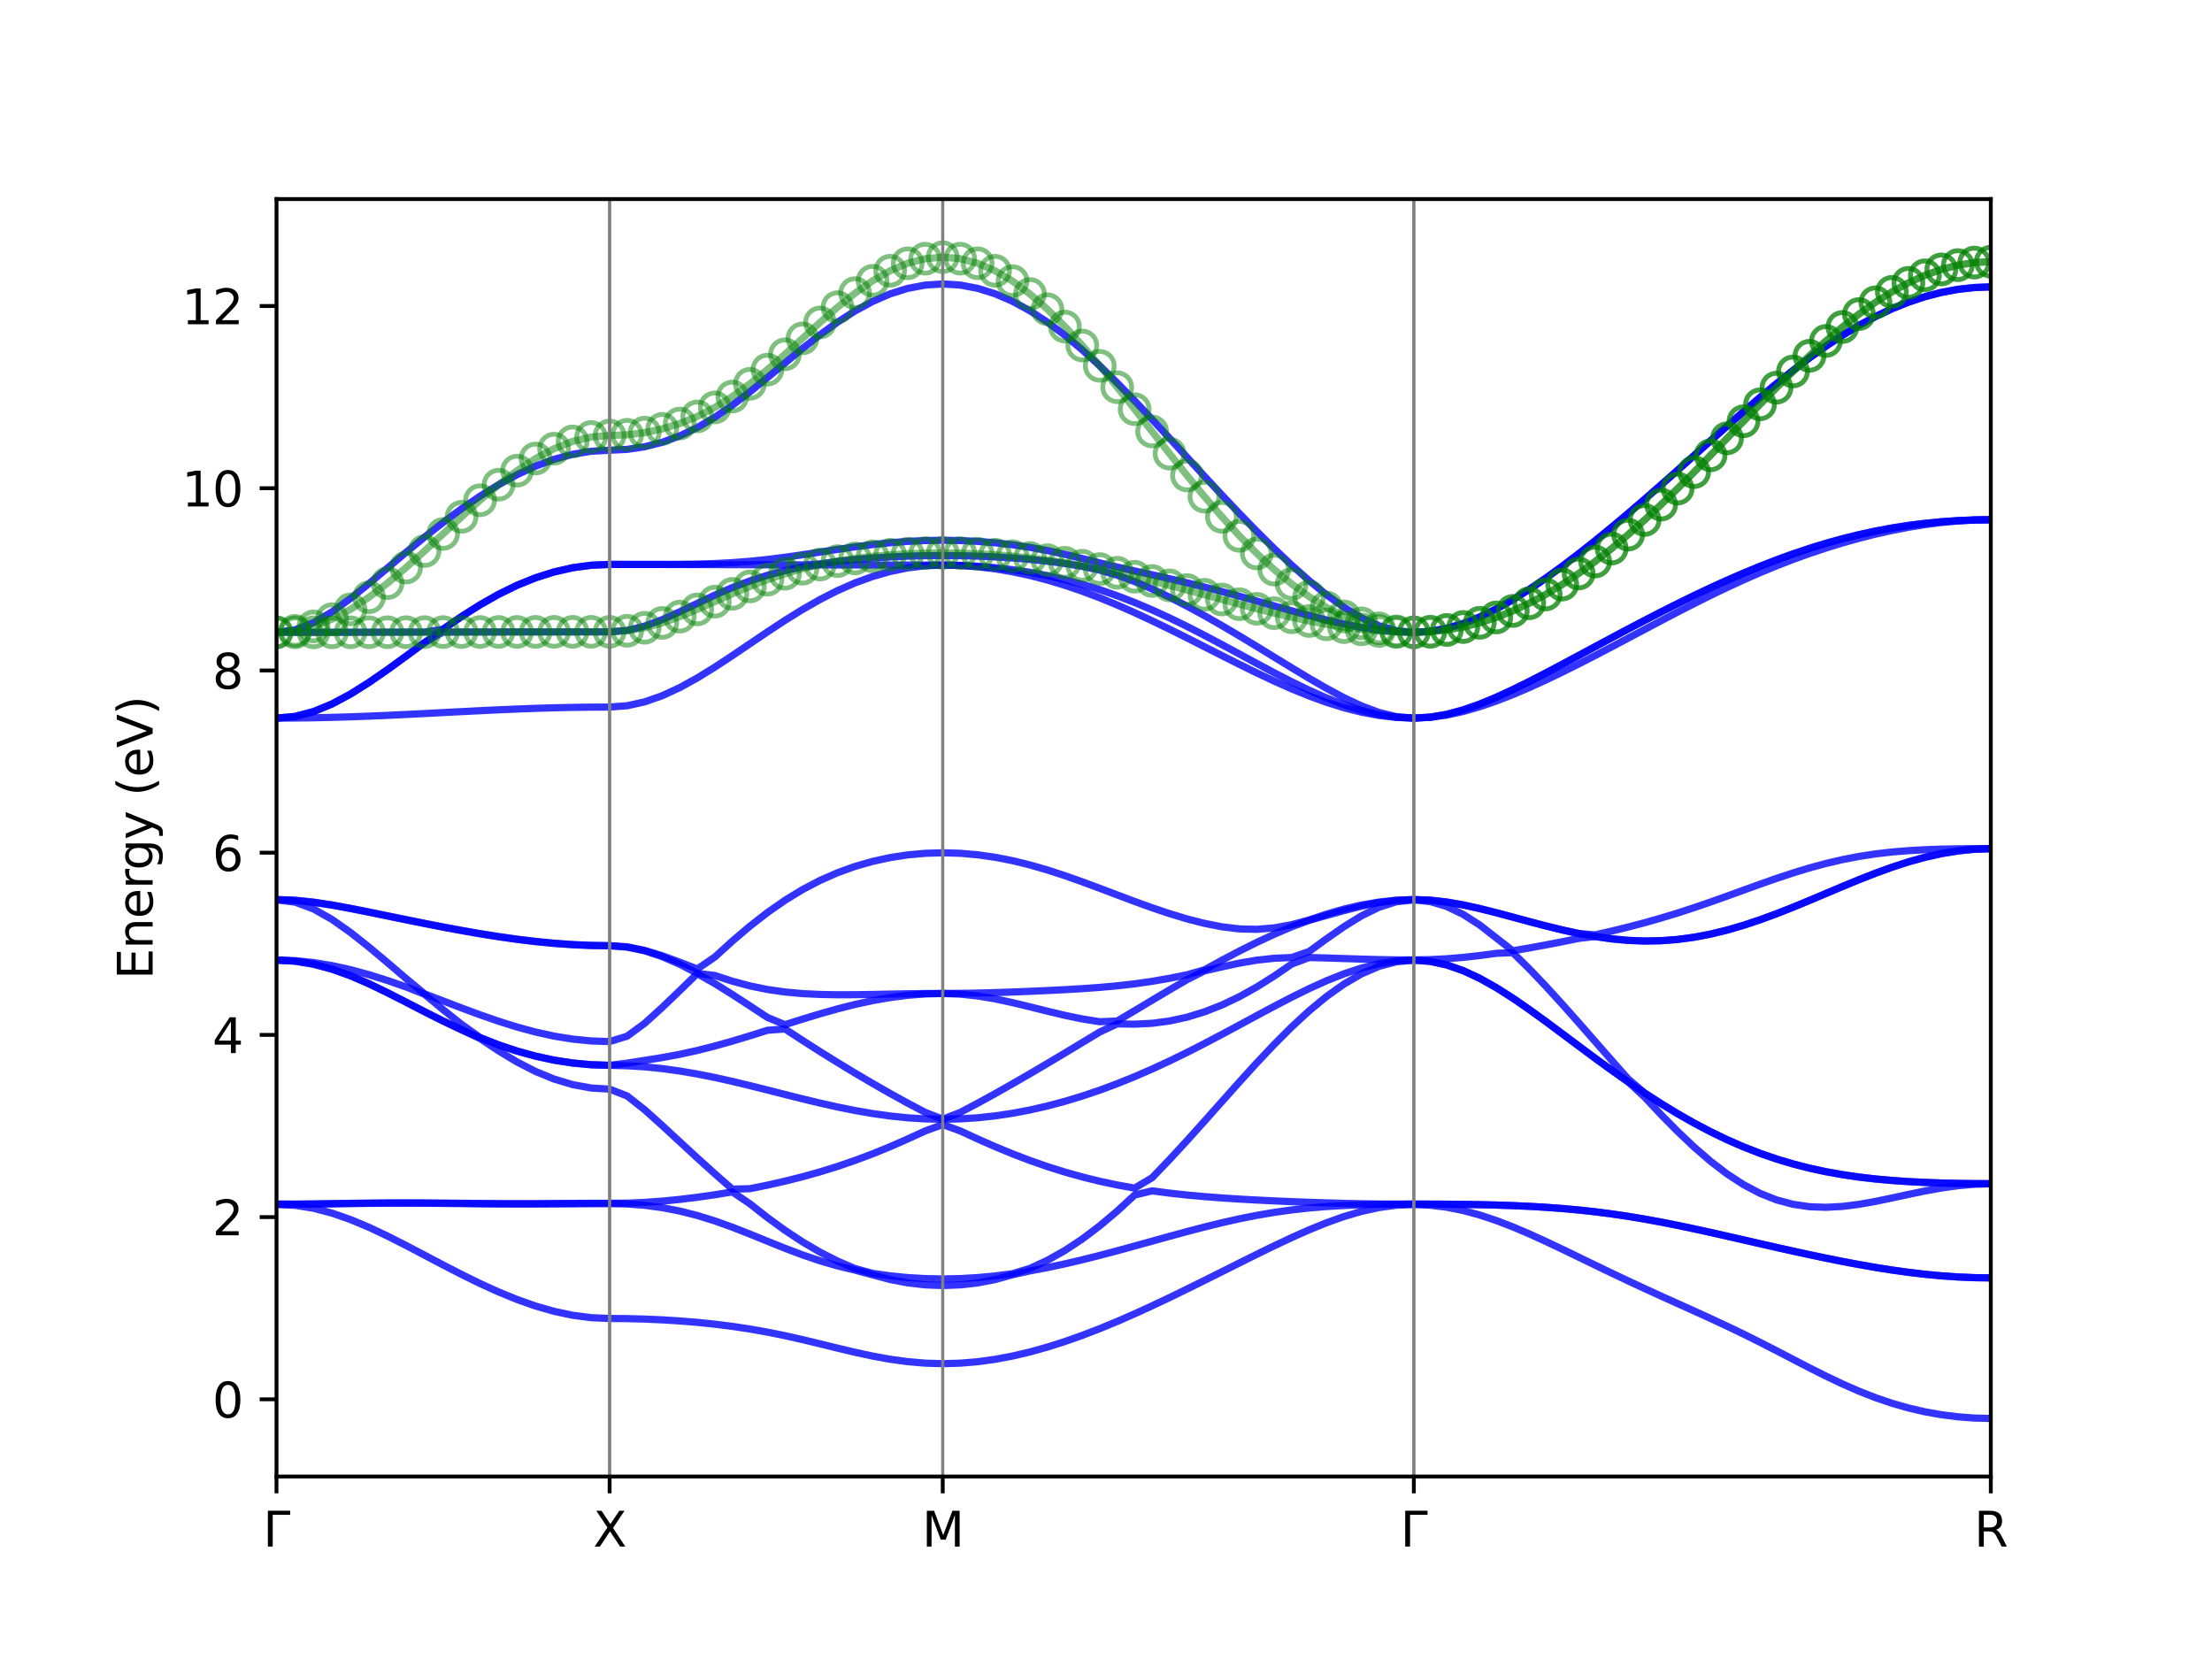 <?xml version="1.0" encoding="utf-8" standalone="no"?>
<!DOCTYPE svg PUBLIC "-//W3C//DTD SVG 1.1//EN"
  "http://www.w3.org/Graphics/SVG/1.1/DTD/svg11.dtd">
<svg xmlns:xlink="http://www.w3.org/1999/xlink" width="460.8pt" height="345.6pt" viewBox="0 0 460.8 345.6" xmlns="http://www.w3.org/2000/svg" version="1.1">
 <defs>
  <style type="text/css">*{stroke-linejoin: round; stroke-linecap: butt}</style>
 </defs>
 <g id="figure_1">
  <g id="patch_1">
   <path d="M 0 345.6 
L 460.8 345.6 
L 460.8 0 
L 0 0 
z
" style="fill: #ffffff"/>
  </g>
  <g id="axes_1">
   <g id="patch_2">
    <path d="M 57.6 307.584 
L 414.72 307.584 
L 414.72 41.472 
L 57.6 41.472 
z
" style="fill: #ffffff"/>
   </g>
   <g id="matplotlib.axis_1">
    <g id="xtick_1">
     <g id="line2d_1">
      <defs>
       <path id="mffdacf589e" d="M 0 0 
L 0 3.5 
" style="stroke: #000000; stroke-width: 0.8"/>
      </defs>
      <g>
       <use xlink:href="#mffdacf589e" x="57.6" y="307.584" style="stroke: #000000; stroke-width: 0.8"/>
      </g>
     </g>
     <g id="text_1">
      <!-- $\Gamma$ -->
      <g transform="translate(54.8 322.182) scale(0.1 -0.1)">
       <defs>
        <path id="DejaVuSans-393" d="M 628 0 
L 628 4666 
L 3531 4666 
L 3531 4134 
L 1259 4134 
L 1259 0 
L 628 0 
z
" transform="scale(0.016)"/>
       </defs>
       <use xlink:href="#DejaVuSans-393" transform="translate(0 0.094)"/>
      </g>
     </g>
    </g>
    <g id="xtick_2">
     <g id="line2d_2">
      <g>
       <use xlink:href="#mffdacf589e" x="126.994" y="307.584" style="stroke: #000000; stroke-width: 0.8"/>
      </g>
     </g>
     <g id="text_2">
      <!-- X -->
      <g transform="translate(123.569 322.182) scale(0.1 -0.1)">
       <defs>
        <path id="DejaVuSans-58" d="M 403 4666 
L 1081 4666 
L 2241 2931 
L 3406 4666 
L 4084 4666 
L 2584 2425 
L 4184 0 
L 3506 0 
L 2194 1984 
L 872 0 
L 191 0 
L 1856 2491 
L 403 4666 
z
" transform="scale(0.016)"/>
       </defs>
       <use xlink:href="#DejaVuSans-58"/>
      </g>
     </g>
    </g>
    <g id="xtick_3">
     <g id="line2d_3">
      <g>
       <use xlink:href="#mffdacf589e" x="196.388" y="307.584" style="stroke: #000000; stroke-width: 0.8"/>
      </g>
     </g>
     <g id="text_3">
      <!-- M -->
      <g transform="translate(192.074 322.182) scale(0.1 -0.1)">
       <defs>
        <path id="DejaVuSans-4d" d="M 628 4666 
L 1569 4666 
L 2759 1491 
L 3956 4666 
L 4897 4666 
L 4897 0 
L 4281 0 
L 4281 4097 
L 3078 897 
L 2444 897 
L 1241 4097 
L 1241 0 
L 628 0 
L 628 4666 
z
" transform="scale(0.016)"/>
       </defs>
       <use xlink:href="#DejaVuSans-4d"/>
      </g>
     </g>
    </g>
    <g id="xtick_4">
     <g id="line2d_4">
      <g>
       <use xlink:href="#mffdacf589e" x="294.526" y="307.584" style="stroke: #000000; stroke-width: 0.8"/>
      </g>
     </g>
     <g id="text_4">
      <!-- $\Gamma$ -->
      <g transform="translate(291.726 322.182) scale(0.1 -0.1)">
       <use xlink:href="#DejaVuSans-393" transform="translate(0 0.094)"/>
      </g>
     </g>
    </g>
    <g id="xtick_5">
     <g id="line2d_5">
      <g>
       <use xlink:href="#mffdacf589e" x="414.72" y="307.584" style="stroke: #000000; stroke-width: 0.8"/>
      </g>
     </g>
     <g id="text_5">
      <!-- R -->
      <g transform="translate(411.246 322.182) scale(0.1 -0.1)">
       <defs>
        <path id="DejaVuSans-52" d="M 2841 2188 
Q 3044 2119 3236 1894 
Q 3428 1669 3622 1275 
L 4263 0 
L 3584 0 
L 2988 1197 
Q 2756 1666 2539 1819 
Q 2322 1972 1947 1972 
L 1259 1972 
L 1259 0 
L 628 0 
L 628 4666 
L 2053 4666 
Q 2853 4666 3247 4331 
Q 3641 3997 3641 3322 
Q 3641 2881 3436 2590 
Q 3231 2300 2841 2188 
z
M 1259 4147 
L 1259 2491 
L 2053 2491 
Q 2509 2491 2742 2702 
Q 2975 2913 2975 3322 
Q 2975 3731 2742 3939 
Q 2509 4147 2053 4147 
L 1259 4147 
z
" transform="scale(0.016)"/>
       </defs>
       <use xlink:href="#DejaVuSans-52"/>
      </g>
     </g>
    </g>
   </g>
   <g id="matplotlib.axis_2">
    <g id="ytick_1">
     <g id="line2d_6">
      <defs>
       <path id="md659b5be61" d="M 0 0 
L -3.5 0 
" style="stroke: #000000; stroke-width: 0.8"/>
      </defs>
      <g>
       <use xlink:href="#md659b5be61" x="57.6" y="291.5" style="stroke: #000000; stroke-width: 0.8"/>
      </g>
     </g>
     <g id="text_6">
      <!-- 0 -->
      <g transform="translate(44.237 295.299) scale(0.1 -0.1)">
       <defs>
        <path id="DejaVuSans-30" d="M 2034 4250 
Q 1547 4250 1301 3770 
Q 1056 3291 1056 2328 
Q 1056 1369 1301 889 
Q 1547 409 2034 409 
Q 2525 409 2770 889 
Q 3016 1369 3016 2328 
Q 3016 3291 2770 3770 
Q 2525 4250 2034 4250 
z
M 2034 4750 
Q 2819 4750 3233 4129 
Q 3647 3509 3647 2328 
Q 3647 1150 3233 529 
Q 2819 -91 2034 -91 
Q 1250 -91 836 529 
Q 422 1150 422 2328 
Q 422 3509 836 4129 
Q 1250 4750 2034 4750 
z
" transform="scale(0.016)"/>
       </defs>
       <use xlink:href="#DejaVuSans-30"/>
      </g>
     </g>
    </g>
    <g id="ytick_2">
     <g id="line2d_7">
      <g>
       <use xlink:href="#md659b5be61" x="57.6" y="253.542" style="stroke: #000000; stroke-width: 0.8"/>
      </g>
     </g>
     <g id="text_7">
      <!-- 2 -->
      <g transform="translate(44.237 257.341) scale(0.1 -0.1)">
       <defs>
        <path id="DejaVuSans-32" d="M 1228 531 
L 3431 531 
L 3431 0 
L 469 0 
L 469 531 
Q 828 903 1448 1529 
Q 2069 2156 2228 2338 
Q 2531 2678 2651 2914 
Q 2772 3150 2772 3378 
Q 2772 3750 2511 3984 
Q 2250 4219 1831 4219 
Q 1534 4219 1204 4116 
Q 875 4013 500 3803 
L 500 4441 
Q 881 4594 1212 4672 
Q 1544 4750 1819 4750 
Q 2544 4750 2975 4387 
Q 3406 4025 3406 3419 
Q 3406 3131 3298 2873 
Q 3191 2616 2906 2266 
Q 2828 2175 2409 1742 
Q 1991 1309 1228 531 
z
" transform="scale(0.016)"/>
       </defs>
       <use xlink:href="#DejaVuSans-32"/>
      </g>
     </g>
    </g>
    <g id="ytick_3">
     <g id="line2d_8">
      <g>
       <use xlink:href="#md659b5be61" x="57.6" y="215.583" style="stroke: #000000; stroke-width: 0.8"/>
      </g>
     </g>
     <g id="text_8">
      <!-- 4 -->
      <g transform="translate(44.237 219.383) scale(0.1 -0.1)">
       <defs>
        <path id="DejaVuSans-34" d="M 2419 4116 
L 825 1625 
L 2419 1625 
L 2419 4116 
z
M 2253 4666 
L 3047 4666 
L 3047 1625 
L 3713 1625 
L 3713 1100 
L 3047 1100 
L 3047 0 
L 2419 0 
L 2419 1100 
L 313 1100 
L 313 1709 
L 2253 4666 
z
" transform="scale(0.016)"/>
       </defs>
       <use xlink:href="#DejaVuSans-34"/>
      </g>
     </g>
    </g>
    <g id="ytick_4">
     <g id="line2d_9">
      <g>
       <use xlink:href="#md659b5be61" x="57.6" y="177.625" style="stroke: #000000; stroke-width: 0.8"/>
      </g>
     </g>
     <g id="text_9">
      <!-- 6 -->
      <g transform="translate(44.237 181.424) scale(0.1 -0.1)">
       <defs>
        <path id="DejaVuSans-36" d="M 2113 2584 
Q 1688 2584 1439 2293 
Q 1191 2003 1191 1497 
Q 1191 994 1439 701 
Q 1688 409 2113 409 
Q 2538 409 2786 701 
Q 3034 994 3034 1497 
Q 3034 2003 2786 2293 
Q 2538 2584 2113 2584 
z
M 3366 4563 
L 3366 3988 
Q 3128 4100 2886 4159 
Q 2644 4219 2406 4219 
Q 1781 4219 1451 3797 
Q 1122 3375 1075 2522 
Q 1259 2794 1537 2939 
Q 1816 3084 2150 3084 
Q 2853 3084 3261 2657 
Q 3669 2231 3669 1497 
Q 3669 778 3244 343 
Q 2819 -91 2113 -91 
Q 1303 -91 875 529 
Q 447 1150 447 2328 
Q 447 3434 972 4092 
Q 1497 4750 2381 4750 
Q 2619 4750 2861 4703 
Q 3103 4656 3366 4563 
z
" transform="scale(0.016)"/>
       </defs>
       <use xlink:href="#DejaVuSans-36"/>
      </g>
     </g>
    </g>
    <g id="ytick_5">
     <g id="line2d_10">
      <g>
       <use xlink:href="#md659b5be61" x="57.6" y="139.667" style="stroke: #000000; stroke-width: 0.8"/>
      </g>
     </g>
     <g id="text_10">
      <!-- 8 -->
      <g transform="translate(44.237 143.466) scale(0.1 -0.1)">
       <defs>
        <path id="DejaVuSans-38" d="M 2034 2216 
Q 1584 2216 1326 1975 
Q 1069 1734 1069 1313 
Q 1069 891 1326 650 
Q 1584 409 2034 409 
Q 2484 409 2743 651 
Q 3003 894 3003 1313 
Q 3003 1734 2745 1975 
Q 2488 2216 2034 2216 
z
M 1403 2484 
Q 997 2584 770 2862 
Q 544 3141 544 3541 
Q 544 4100 942 4425 
Q 1341 4750 2034 4750 
Q 2731 4750 3128 4425 
Q 3525 4100 3525 3541 
Q 3525 3141 3298 2862 
Q 3072 2584 2669 2484 
Q 3125 2378 3379 2068 
Q 3634 1759 3634 1313 
Q 3634 634 3220 271 
Q 2806 -91 2034 -91 
Q 1263 -91 848 271 
Q 434 634 434 1313 
Q 434 1759 690 2068 
Q 947 2378 1403 2484 
z
M 1172 3481 
Q 1172 3119 1398 2916 
Q 1625 2713 2034 2713 
Q 2441 2713 2670 2916 
Q 2900 3119 2900 3481 
Q 2900 3844 2670 4047 
Q 2441 4250 2034 4250 
Q 1625 4250 1398 4047 
Q 1172 3844 1172 3481 
z
" transform="scale(0.016)"/>
       </defs>
       <use xlink:href="#DejaVuSans-38"/>
      </g>
     </g>
    </g>
    <g id="ytick_6">
     <g id="line2d_11">
      <g>
       <use xlink:href="#md659b5be61" x="57.6" y="101.708" style="stroke: #000000; stroke-width: 0.8"/>
      </g>
     </g>
     <g id="text_11">
      <!-- 10 -->
      <g transform="translate(37.875 105.507) scale(0.1 -0.1)">
       <defs>
        <path id="DejaVuSans-31" d="M 794 531 
L 1825 531 
L 1825 4091 
L 703 3866 
L 703 4441 
L 1819 4666 
L 2450 4666 
L 2450 531 
L 3481 531 
L 3481 0 
L 794 0 
L 794 531 
z
" transform="scale(0.016)"/>
       </defs>
       <use xlink:href="#DejaVuSans-31"/>
       <use xlink:href="#DejaVuSans-30" x="63.623"/>
      </g>
     </g>
    </g>
    <g id="ytick_7">
     <g id="line2d_12">
      <g>
       <use xlink:href="#md659b5be61" x="57.6" y="63.75" style="stroke: #000000; stroke-width: 0.8"/>
      </g>
     </g>
     <g id="text_12">
      <!-- 12 -->
      <g transform="translate(37.875 67.549) scale(0.1 -0.1)">
       <use xlink:href="#DejaVuSans-31"/>
       <use xlink:href="#DejaVuSans-32" x="63.623"/>
      </g>
     </g>
    </g>
    <g id="text_13">
     <!-- Energy (eV) -->
     <g transform="translate(31.795 204.022) rotate(-90) scale(0.1 -0.1)">
      <defs>
       <path id="DejaVuSans-45" d="M 628 4666 
L 3578 4666 
L 3578 4134 
L 1259 4134 
L 1259 2753 
L 3481 2753 
L 3481 2222 
L 1259 2222 
L 1259 531 
L 3634 531 
L 3634 0 
L 628 0 
L 628 4666 
z
" transform="scale(0.016)"/>
       <path id="DejaVuSans-6e" d="M 3513 2113 
L 3513 0 
L 2938 0 
L 2938 2094 
Q 2938 2591 2744 2837 
Q 2550 3084 2163 3084 
Q 1697 3084 1428 2787 
Q 1159 2491 1159 1978 
L 1159 0 
L 581 0 
L 581 3500 
L 1159 3500 
L 1159 2956 
Q 1366 3272 1645 3428 
Q 1925 3584 2291 3584 
Q 2894 3584 3203 3211 
Q 3513 2838 3513 2113 
z
" transform="scale(0.016)"/>
       <path id="DejaVuSans-65" d="M 3597 1894 
L 3597 1613 
L 953 1613 
Q 991 1019 1311 708 
Q 1631 397 2203 397 
Q 2534 397 2845 478 
Q 3156 559 3463 722 
L 3463 178 
Q 3153 47 2828 -22 
Q 2503 -91 2169 -91 
Q 1331 -91 842 396 
Q 353 884 353 1716 
Q 353 2575 817 3079 
Q 1281 3584 2069 3584 
Q 2775 3584 3186 3129 
Q 3597 2675 3597 1894 
z
M 3022 2063 
Q 3016 2534 2758 2815 
Q 2500 3097 2075 3097 
Q 1594 3097 1305 2825 
Q 1016 2553 972 2059 
L 3022 2063 
z
" transform="scale(0.016)"/>
       <path id="DejaVuSans-72" d="M 2631 2963 
Q 2534 3019 2420 3045 
Q 2306 3072 2169 3072 
Q 1681 3072 1420 2755 
Q 1159 2438 1159 1844 
L 1159 0 
L 581 0 
L 581 3500 
L 1159 3500 
L 1159 2956 
Q 1341 3275 1631 3429 
Q 1922 3584 2338 3584 
Q 2397 3584 2469 3576 
Q 2541 3569 2628 3553 
L 2631 2963 
z
" transform="scale(0.016)"/>
       <path id="DejaVuSans-67" d="M 2906 1791 
Q 2906 2416 2648 2759 
Q 2391 3103 1925 3103 
Q 1463 3103 1205 2759 
Q 947 2416 947 1791 
Q 947 1169 1205 825 
Q 1463 481 1925 481 
Q 2391 481 2648 825 
Q 2906 1169 2906 1791 
z
M 3481 434 
Q 3481 -459 3084 -895 
Q 2688 -1331 1869 -1331 
Q 1566 -1331 1297 -1286 
Q 1028 -1241 775 -1147 
L 775 -588 
Q 1028 -725 1275 -790 
Q 1522 -856 1778 -856 
Q 2344 -856 2625 -561 
Q 2906 -266 2906 331 
L 2906 616 
Q 2728 306 2450 153 
Q 2172 0 1784 0 
Q 1141 0 747 490 
Q 353 981 353 1791 
Q 353 2603 747 3093 
Q 1141 3584 1784 3584 
Q 2172 3584 2450 3431 
Q 2728 3278 2906 2969 
L 2906 3500 
L 3481 3500 
L 3481 434 
z
" transform="scale(0.016)"/>
       <path id="DejaVuSans-79" d="M 2059 -325 
Q 1816 -950 1584 -1140 
Q 1353 -1331 966 -1331 
L 506 -1331 
L 506 -850 
L 844 -850 
Q 1081 -850 1212 -737 
Q 1344 -625 1503 -206 
L 1606 56 
L 191 3500 
L 800 3500 
L 1894 763 
L 2988 3500 
L 3597 3500 
L 2059 -325 
z
" transform="scale(0.016)"/>
       <path id="DejaVuSans-20" transform="scale(0.016)"/>
       <path id="DejaVuSans-28" d="M 1984 4856 
Q 1566 4138 1362 3434 
Q 1159 2731 1159 2009 
Q 1159 1288 1364 580 
Q 1569 -128 1984 -844 
L 1484 -844 
Q 1016 -109 783 600 
Q 550 1309 550 2009 
Q 550 2706 781 3412 
Q 1013 4119 1484 4856 
L 1984 4856 
z
" transform="scale(0.016)"/>
       <path id="DejaVuSans-56" d="M 1831 0 
L 50 4666 
L 709 4666 
L 2188 738 
L 3669 4666 
L 4325 4666 
L 2547 0 
L 1831 0 
z
" transform="scale(0.016)"/>
       <path id="DejaVuSans-29" d="M 513 4856 
L 1013 4856 
Q 1481 4119 1714 3412 
Q 1947 2706 1947 2009 
Q 1947 1309 1714 600 
Q 1481 -109 1013 -844 
L 513 -844 
Q 928 -128 1133 580 
Q 1338 1288 1338 2009 
Q 1338 2731 1133 3434 
Q 928 4138 513 4856 
z
" transform="scale(0.016)"/>
      </defs>
      <use xlink:href="#DejaVuSans-45"/>
      <use xlink:href="#DejaVuSans-6e" x="63.184"/>
      <use xlink:href="#DejaVuSans-65" x="126.562"/>
      <use xlink:href="#DejaVuSans-72" x="188.086"/>
      <use xlink:href="#DejaVuSans-67" x="227.449"/>
      <use xlink:href="#DejaVuSans-79" x="290.926"/>
      <use xlink:href="#DejaVuSans-20" x="350.105"/>
      <use xlink:href="#DejaVuSans-28" x="381.893"/>
      <use xlink:href="#DejaVuSans-65" x="420.906"/>
      <use xlink:href="#DejaVuSans-56" x="482.43"/>
      <use xlink:href="#DejaVuSans-29" x="550.838"/>
     </g>
    </g>
   </g>
   <g id="line2d_13">
    <path d="M 57.6 250.93 
L 61.455 251.087 
L 65.31 251.707 
L 69.166 252.716 
L 73.021 254.06 
L 76.876 255.676 
L 80.731 257.497 
L 84.587 259.452 
L 88.442 261.475 
L 92.297 263.506 
L 96.152 265.49 
L 100.007 267.382 
L 103.863 269.136 
L 107.718 270.712 
L 111.573 272.071 
L 115.428 273.176 
L 119.284 273.992 
L 123.139 274.494 
L 126.994 274.663 
L 130.646 274.694 
L 134.299 274.789 
L 137.951 274.948 
L 141.603 275.174 
L 145.256 275.472 
L 148.908 275.848 
L 152.56 276.307 
L 156.213 276.857 
L 159.865 277.503 
L 163.517 278.243 
L 167.17 279.064 
L 170.822 279.943 
L 174.474 280.84 
L 178.126 281.707 
L 181.779 282.496 
L 185.431 283.159 
L 189.083 283.659 
L 192.736 283.97 
L 196.388 284.075 
L 200.023 283.974 
L 203.658 283.671 
L 207.292 283.174 
L 210.927 282.491 
L 214.562 281.635 
L 218.196 280.622 
L 221.831 279.466 
L 225.466 278.181 
L 229.101 276.781 
L 232.735 275.28 
L 236.37 273.691 
L 240.005 272.028 
L 243.64 270.306 
L 247.274 268.538 
L 250.909 266.74 
L 254.544 264.923 
L 258.179 263.103 
L 261.813 261.295 
L 265.448 259.522 
L 269.083 257.81 
L 272.718 256.196 
L 276.352 254.718 
L 279.987 253.423 
L 283.622 252.356 
L 287.257 251.56 
L 290.891 251.073 
L 294.526 250.93 
L 297.96 251.072 
L 301.394 251.494 
L 304.828 252.182 
L 308.262 253.112 
L 311.697 254.255 
L 315.131 255.576 
L 318.565 257.037 
L 321.999 258.599 
L 325.433 260.226 
L 328.867 261.887 
L 332.301 263.553 
L 335.735 265.207 
L 339.17 266.834 
L 342.604 268.431 
L 346.038 270 
L 349.472 271.55 
L 352.906 273.097 
L 356.34 274.66 
L 359.774 276.259 
L 363.208 277.91 
L 366.642 279.62 
L 370.077 281.379 
L 373.511 283.165 
L 376.945 284.942 
L 380.379 286.668 
L 383.813 288.301 
L 387.247 289.804 
L 390.681 291.15 
L 394.115 292.32 
L 397.549 293.305 
L 400.984 294.103 
L 404.418 294.715 
L 407.852 295.147 
L 411.286 295.403 
L 414.72 295.488 
" clip-path="url(#p40d077ff88)" style="fill: none; stroke: #0000ff; stroke-opacity: 0.8; stroke-width: 1.5; stroke-linecap: square"/>
   </g>
   <g id="line2d_14">
    <path d="M 57.6 250.836 
L 61.455 250.876 
L 65.31 250.846 
L 69.166 250.793 
L 73.021 250.735 
L 76.876 250.684 
L 80.731 250.651 
L 84.587 250.642 
L 88.442 250.657 
L 92.297 250.692 
L 96.152 250.737 
L 100.007 250.78 
L 103.863 250.81 
L 107.718 250.823 
L 111.573 250.817 
L 115.428 250.797 
L 119.284 250.772 
L 123.139 250.752 
L 126.994 250.744 
L 130.646 250.808 
L 134.299 251.088 
L 137.951 251.578 
L 141.603 252.282 
L 145.256 253.205 
L 148.908 254.337 
L 152.56 255.646 
L 156.213 257.079 
L 159.865 258.569 
L 163.517 260.038 
L 167.17 261.417 
L 170.822 262.652 
L 174.474 263.713 
L 178.126 264.594 
L 181.779 265.572 
L 185.431 266.549 
L 189.083 267.246 
L 192.736 267.661 
L 196.388 267.799 
L 200.023 267.665 
L 203.658 267.256 
L 207.292 266.56 
L 210.927 265.556 
L 214.562 264.749 
L 218.196 264.062 
L 221.831 263.286 
L 225.466 262.434 
L 229.101 261.519 
L 232.735 260.558 
L 236.37 259.564 
L 240.005 258.554 
L 243.64 257.546 
L 247.274 256.558 
L 250.909 255.608 
L 254.544 254.717 
L 258.179 253.902 
L 261.813 253.179 
L 265.448 252.56 
L 269.083 252.05 
L 272.718 251.647 
L 276.352 251.344 
L 279.987 251.128 
L 283.622 250.984 
L 287.257 250.896 
L 290.891 250.849 
L 294.526 250.836 
L 297.96 250.842 
L 301.394 250.862 
L 304.828 250.897 
L 308.262 250.953 
L 311.697 251.035 
L 315.131 251.148 
L 318.565 251.301 
L 321.999 251.5 
L 325.433 251.752 
L 328.867 252.063 
L 332.301 252.438 
L 335.735 252.879 
L 339.17 253.387 
L 342.604 253.957 
L 346.038 254.586 
L 349.472 255.266 
L 352.906 255.986 
L 356.34 256.738 
L 359.774 257.512 
L 363.208 258.296 
L 366.642 259.082 
L 370.077 259.862 
L 373.511 260.629 
L 376.945 261.375 
L 380.379 262.095 
L 383.813 262.781 
L 387.247 263.427 
L 390.681 264.026 
L 394.115 264.568 
L 397.549 265.046 
L 400.984 265.452 
L 404.418 265.777 
L 407.852 266.015 
L 411.286 266.16 
L 414.72 266.208 
" clip-path="url(#p40d077ff88)" style="fill: none; stroke: #0000ff; stroke-opacity: 0.8; stroke-width: 1.5; stroke-linecap: square"/>
   </g>
   <g id="line2d_15">
    <path d="M 57.6 250.835 
L 61.455 250.822 
L 65.31 250.783 
L 69.166 250.729 
L 73.021 250.669 
L 76.876 250.616 
L 80.731 250.582 
L 84.587 250.571 
L 88.442 250.584 
L 92.297 250.617 
L 96.152 250.659 
L 100.007 250.701 
L 103.863 250.73 
L 107.718 250.741 
L 111.573 250.734 
L 115.428 250.713 
L 119.284 250.687 
L 123.139 250.666 
L 126.994 250.659 
L 130.646 250.634 
L 134.299 250.48 
L 137.951 250.217 
L 141.603 249.859 
L 145.256 249.415 
L 148.908 248.892 
L 152.56 248.297 
L 156.213 250.765 
L 159.865 253.635 
L 163.517 256.29 
L 167.17 258.7 
L 170.822 260.844 
L 174.474 262.705 
L 178.126 264.267 
L 181.779 265.256 
L 185.431 265.781 
L 189.083 266.142 
L 192.736 266.353 
L 196.388 266.422 
L 200.023 266.352 
L 203.658 266.143 
L 207.292 265.8 
L 210.927 265.332 
L 214.562 264.223 
L 218.196 262.542 
L 221.831 260.502 
L 225.466 258.103 
L 229.101 255.358 
L 232.735 252.292 
L 236.37 248.944 
L 240.005 248.079 
L 243.64 248.55 
L 247.274 248.945 
L 250.909 249.276 
L 254.544 249.554 
L 258.179 249.789 
L 261.813 249.992 
L 265.448 250.168 
L 269.083 250.323 
L 272.718 250.46 
L 276.352 250.578 
L 279.987 250.678 
L 283.622 250.759 
L 287.257 250.817 
L 290.891 250.847 
L 294.526 250.835 
L 297.96 250.841 
L 301.394 250.861 
L 304.828 250.897 
L 308.262 250.953 
L 311.697 251.034 
L 315.131 251.148 
L 318.565 251.301 
L 321.999 251.499 
L 325.433 251.752 
L 328.867 252.063 
L 332.301 252.438 
L 335.735 252.879 
L 339.17 253.386 
L 342.604 253.957 
L 346.038 254.586 
L 349.472 255.265 
L 352.906 255.986 
L 356.34 256.738 
L 359.774 257.511 
L 363.208 258.295 
L 366.642 259.081 
L 370.077 259.861 
L 373.511 260.628 
L 376.945 261.374 
L 380.379 262.094 
L 383.813 262.781 
L 387.247 263.427 
L 390.681 264.025 
L 394.115 264.568 
L 397.549 265.046 
L 400.984 265.452 
L 404.418 265.776 
L 407.852 266.014 
L 411.286 266.159 
L 414.72 266.207 
" clip-path="url(#p40d077ff88)" style="fill: none; stroke: #0000ff; stroke-opacity: 0.8; stroke-width: 1.5; stroke-linecap: square"/>
   </g>
   <g id="line2d_16">
    <path d="M 57.6 200.022 
L 61.455 200.236 
L 65.31 200.872 
L 69.166 201.904 
L 73.021 203.287 
L 76.876 204.951 
L 80.731 206.811 
L 84.587 208.776 
L 88.442 210.763 
L 92.297 212.699 
L 96.152 214.529 
L 100.007 216.35 
L 103.863 218.911 
L 107.718 221.233 
L 111.573 223.207 
L 115.428 224.791 
L 119.284 225.947 
L 123.139 226.652 
L 126.994 226.888 
L 130.646 228.309 
L 134.299 231.193 
L 137.951 234.469 
L 141.603 237.843 
L 145.256 241.211 
L 148.908 244.515 
L 152.56 247.713 
L 156.213 247.629 
L 159.865 246.886 
L 163.517 246.06 
L 167.17 245.143 
L 170.822 244.122 
L 174.474 242.989 
L 178.126 241.737 
L 181.779 240.364 
L 185.431 238.872 
L 189.083 237.273 
L 192.736 235.597 
L 196.388 234.268 
L 200.023 235.59 
L 203.658 237.263 
L 207.292 238.865 
L 210.927 240.366 
L 214.562 241.754 
L 218.196 243.021 
L 221.831 244.164 
L 225.466 245.182 
L 229.101 246.075 
L 232.735 246.849 
L 236.37 247.509 
L 240.005 245.342 
L 243.64 241.551 
L 247.274 237.609 
L 250.909 233.569 
L 254.544 229.484 
L 258.179 225.411 
L 261.813 221.414 
L 265.448 217.562 
L 269.083 213.925 
L 272.718 210.574 
L 276.352 207.576 
L 279.987 204.992 
L 283.622 202.884 
L 287.257 201.318 
L 290.891 200.35 
L 294.526 200.022 
L 297.96 200.274 
L 301.394 201.016 
L 304.828 202.213 
L 308.262 203.809 
L 311.697 205.736 
L 315.131 207.92 
L 318.565 210.289 
L 321.999 212.778 
L 325.433 215.331 
L 328.867 217.901 
L 332.301 220.45 
L 335.735 222.947 
L 339.17 225.368 
L 342.604 228.55 
L 346.038 232.21 
L 349.472 235.692 
L 352.906 238.944 
L 356.34 241.914 
L 359.774 244.544 
L 363.208 246.784 
L 366.642 248.596 
L 370.077 249.96 
L 373.511 250.879 
L 376.945 251.38 
L 380.379 251.507 
L 383.813 251.32 
L 387.247 250.886 
L 390.681 250.277 
L 394.115 249.565 
L 397.549 248.82 
L 400.984 248.109 
L 404.418 247.489 
L 407.852 247.01 
L 411.286 246.707 
L 414.72 246.604 
" clip-path="url(#p40d077ff88)" style="fill: none; stroke: #0000ff; stroke-opacity: 0.8; stroke-width: 1.5; stroke-linecap: square"/>
   </g>
   <g id="line2d_17">
    <path d="M 57.6 200.022 
L 61.455 200.207 
L 65.31 200.837 
L 69.166 201.873 
L 73.021 203.26 
L 76.876 204.928 
L 80.731 206.791 
L 84.587 208.76 
L 88.442 210.75 
L 92.297 212.689 
L 96.152 214.517 
L 100.007 216.191 
L 103.863 217.68 
L 107.718 218.962 
L 111.573 220.023 
L 115.428 220.854 
L 119.284 221.451 
L 123.139 221.81 
L 126.994 221.93 
L 130.646 222.022 
L 134.299 222.243 
L 137.951 222.609 
L 141.603 223.111 
L 145.256 223.735 
L 148.908 224.463 
L 152.56 225.275 
L 156.213 226.151 
L 159.865 227.065 
L 163.517 227.992 
L 167.17 228.909 
L 170.822 229.788 
L 174.474 230.607 
L 178.126 231.342 
L 181.779 231.973 
L 185.431 232.483 
L 189.083 232.858 
L 192.736 233.087 
L 196.388 233.165 
L 200.023 233.086 
L 203.658 232.85 
L 207.292 232.459 
L 210.927 231.917 
L 214.562 231.228 
L 218.196 230.397 
L 221.831 229.429 
L 225.466 228.329 
L 229.101 227.101 
L 232.735 225.75 
L 236.37 224.282 
L 240.005 222.703 
L 243.64 221.021 
L 247.274 219.246 
L 250.909 217.394 
L 254.544 215.481 
L 258.179 213.53 
L 261.813 211.567 
L 265.448 209.624 
L 269.083 207.737 
L 272.718 205.948 
L 276.352 204.304 
L 279.987 202.856 
L 283.622 201.656 
L 287.257 200.754 
L 290.891 200.196 
L 294.526 200.022 
L 297.96 200.273 
L 301.394 201.016 
L 304.828 202.213 
L 308.262 203.809 
L 311.697 205.736 
L 315.131 207.92 
L 318.565 210.289 
L 321.999 212.778 
L 325.433 215.331 
L 328.867 217.901 
L 332.301 220.45 
L 335.735 222.947 
L 339.17 225.368 
L 342.604 227.694 
L 346.038 229.908 
L 349.472 231.998 
L 352.906 233.952 
L 356.34 235.76 
L 359.774 237.417 
L 363.208 238.916 
L 366.642 240.257 
L 370.077 241.439 
L 373.511 242.467 
L 376.945 243.348 
L 380.379 244.089 
L 383.813 244.703 
L 387.247 245.202 
L 390.681 245.6 
L 394.115 245.91 
L 397.549 246.145 
L 400.984 246.319 
L 404.418 246.442 
L 407.852 246.523 
L 411.286 246.569 
L 414.72 246.583 
" clip-path="url(#p40d077ff88)" style="fill: none; stroke: #0000ff; stroke-opacity: 0.8; stroke-width: 1.5; stroke-linecap: square"/>
   </g>
   <g id="line2d_18">
    <path d="M 57.6 199.963 
L 61.455 200.122 
L 65.31 200.515 
L 69.166 201.145 
L 73.021 201.998 
L 76.876 203.047 
L 80.731 204.262 
L 84.587 205.604 
L 88.442 207.123 
L 92.297 210.328 
L 96.152 213.391 
L 100.007 216.115 
L 103.863 217.665 
L 107.718 218.949 
L 111.573 220.01 
L 115.428 220.841 
L 119.284 221.438 
L 123.139 221.797 
L 126.994 221.917 
L 130.646 221.47 
L 134.299 220.892 
L 137.951 220.312 
L 141.603 219.635 
L 145.256 218.833 
L 148.908 217.91 
L 152.56 216.884 
L 156.213 215.781 
L 159.865 214.629 
L 163.517 214.352 
L 167.17 216.73 
L 170.822 219.06 
L 174.474 221.334 
L 178.126 223.547 
L 181.779 225.697 
L 185.431 227.783 
L 189.083 229.8 
L 192.736 231.724 
L 196.388 233.135 
L 200.023 231.735 
L 203.658 229.825 
L 207.292 227.829 
L 210.927 225.774 
L 214.562 223.673 
L 218.196 221.534 
L 221.831 219.367 
L 225.466 217.179 
L 229.101 214.984 
L 232.735 213.291 
L 236.37 213.351 
L 240.005 213.172 
L 243.64 212.692 
L 247.274 211.899 
L 250.909 210.789 
L 254.544 209.362 
L 258.179 207.629 
L 261.813 205.606 
L 265.448 203.324 
L 269.083 200.833 
L 272.718 199.474 
L 276.352 199.564 
L 279.987 199.684 
L 283.622 199.801 
L 287.257 199.897 
L 290.891 199.958 
L 294.526 199.963 
L 297.96 199.903 
L 301.394 199.726 
L 304.828 199.441 
L 308.262 199.059 
L 311.697 198.594 
L 315.131 198.445 
L 318.565 201.814 
L 321.999 205.414 
L 325.433 209.178 
L 328.867 213.046 
L 332.301 216.964 
L 335.735 220.883 
L 339.17 224.76 
L 342.604 227.694 
L 346.038 229.908 
L 349.472 231.998 
L 352.906 233.952 
L 356.34 235.76 
L 359.774 237.417 
L 363.208 238.916 
L 366.642 240.257 
L 370.077 241.439 
L 373.511 242.467 
L 376.945 243.348 
L 380.379 244.089 
L 383.813 244.703 
L 387.247 245.202 
L 390.681 245.6 
L 394.115 245.91 
L 397.549 246.145 
L 400.984 246.319 
L 404.418 246.442 
L 407.852 246.523 
L 411.286 246.569 
L 414.72 246.583 
" clip-path="url(#p40d077ff88)" style="fill: none; stroke: #0000ff; stroke-opacity: 0.8; stroke-width: 1.5; stroke-linecap: square"/>
   </g>
   <g id="line2d_19">
    <path d="M 57.6 187.47 
L 61.455 187.925 
L 65.31 189.356 
L 69.166 191.539 
L 73.021 194.254 
L 76.876 197.304 
L 80.731 200.536 
L 84.587 203.837 
L 88.442 207.033 
L 92.297 208.506 
L 96.152 209.978 
L 100.007 211.404 
L 103.863 212.742 
L 107.718 213.951 
L 111.573 214.995 
L 115.428 215.842 
L 119.284 216.466 
L 123.139 216.849 
L 126.994 216.977 
L 130.646 215.858 
L 134.299 213.177 
L 137.951 209.873 
L 141.603 206.366 
L 145.256 202.832 
L 148.908 204.897 
L 152.56 207.174 
L 156.213 209.541 
L 159.865 211.947 
L 163.517 213.46 
L 167.17 212.305 
L 170.822 211.198 
L 174.474 210.168 
L 178.126 209.244 
L 181.779 208.451 
L 185.431 207.812 
L 189.083 207.342 
L 192.736 207.055 
L 196.388 206.959 
L 200.023 207.091 
L 203.658 207.479 
L 207.292 208.087 
L 210.927 208.863 
L 214.562 209.741 
L 218.196 210.649 
L 221.831 211.515 
L 225.466 212.268 
L 229.101 212.846 
L 232.735 212.698 
L 236.37 210.545 
L 240.005 208.364 
L 243.64 206.207 
L 247.274 204.091 
L 250.909 202.257 
L 254.544 201.423 
L 258.179 200.642 
L 261.813 200.015 
L 265.448 199.624 
L 269.083 199.468 
L 272.718 198.209 
L 276.352 195.563 
L 279.987 193.035 
L 283.622 190.79 
L 287.257 189.005 
L 290.891 187.851 
L 294.526 187.47 
L 297.96 187.819 
L 301.394 188.846 
L 304.828 190.499 
L 308.262 192.705 
L 311.697 195.382 
L 315.131 198.062 
L 318.565 197.477 
L 321.999 196.849 
L 325.433 196.184 
L 328.867 195.484 
L 332.301 195.096 
L 335.735 195.58 
L 339.17 195.897 
L 342.604 196.03 
L 346.038 195.969 
L 349.472 195.707 
L 352.906 195.246 
L 356.34 194.591 
L 359.774 193.756 
L 363.208 192.756 
L 366.642 191.613 
L 370.077 190.351 
L 373.511 188.996 
L 376.945 187.577 
L 380.379 186.126 
L 383.813 184.676 
L 387.247 183.261 
L 390.681 181.913 
L 394.115 180.665 
L 397.549 179.55 
L 400.984 178.596 
L 404.418 177.826 
L 407.852 177.262 
L 411.286 176.917 
L 414.72 176.801 
" clip-path="url(#p40d077ff88)" style="fill: none; stroke: #0000ff; stroke-opacity: 0.8; stroke-width: 1.5; stroke-linecap: square"/>
   </g>
   <g id="line2d_20">
    <path d="M 57.6 187.393 
L 61.455 187.581 
L 65.31 187.979 
L 69.166 188.567 
L 73.021 189.274 
L 76.876 190.042 
L 80.731 190.833 
L 84.587 191.624 
L 88.442 192.401 
L 92.297 193.153 
L 96.152 193.87 
L 100.007 194.541 
L 103.863 195.154 
L 107.718 195.7 
L 111.573 196.165 
L 115.428 196.54 
L 119.284 196.816 
L 123.139 196.985 
L 126.994 197.041 
L 130.646 197.308 
L 134.299 198.075 
L 137.951 199.283 
L 141.603 200.874 
L 145.256 202.772 
L 148.908 203.207 
L 152.56 204.398 
L 156.213 205.377 
L 159.865 206.124 
L 163.517 206.65 
L 167.17 206.984 
L 170.822 207.163 
L 174.474 207.228 
L 178.126 207.215 
L 181.779 207.159 
L 185.431 207.087 
L 189.083 207.021 
L 192.736 206.975 
L 196.388 206.958 
L 200.023 206.937 
L 203.658 206.875 
L 207.292 206.777 
L 210.927 206.652 
L 214.562 206.508 
L 218.196 206.347 
L 221.831 206.165 
L 225.466 205.952 
L 229.101 205.692 
L 232.735 205.365 
L 236.37 204.948 
L 240.005 204.428 
L 243.64 203.798 
L 247.274 203.066 
L 250.909 202.029 
L 254.544 200.036 
L 258.179 198.126 
L 261.813 196.317 
L 265.448 194.625 
L 269.083 193.066 
L 272.718 191.723 
L 276.352 190.708 
L 279.987 189.693 
L 283.622 188.774 
L 287.257 188.037 
L 290.891 187.559 
L 294.526 187.393 
L 297.96 187.527 
L 301.394 187.914 
L 304.828 188.513 
L 308.262 189.271 
L 311.697 190.133 
L 315.131 191.05 
L 318.565 191.978 
L 321.999 192.879 
L 325.433 193.719 
L 328.867 194.467 
L 332.301 195.096 
L 335.735 195.58 
L 339.17 195.897 
L 342.604 196.03 
L 346.038 195.969 
L 349.472 195.707 
L 352.906 195.246 
L 356.34 194.591 
L 359.774 193.756 
L 363.208 192.756 
L 366.642 191.613 
L 370.077 190.351 
L 373.511 188.995 
L 376.945 187.577 
L 380.379 186.126 
L 383.813 184.676 
L 387.247 183.26 
L 390.681 181.912 
L 394.115 180.665 
L 397.549 179.55 
L 400.984 178.596 
L 404.418 177.826 
L 407.852 177.262 
L 411.286 176.917 
L 414.72 176.801 
" clip-path="url(#p40d077ff88)" style="fill: none; stroke: #0000ff; stroke-opacity: 0.8; stroke-width: 1.5; stroke-linecap: square"/>
   </g>
   <g id="line2d_21">
    <path d="M 57.6 187.392 
L 61.455 187.532 
L 65.31 187.926 
L 69.166 188.511 
L 73.021 189.216 
L 76.876 189.982 
L 80.731 190.771 
L 84.587 191.561 
L 88.442 192.337 
L 92.297 193.089 
L 96.152 193.806 
L 100.007 194.477 
L 103.863 195.092 
L 107.718 195.637 
L 111.573 196.103 
L 115.428 196.479 
L 119.284 196.755 
L 123.139 196.924 
L 126.994 196.981 
L 130.646 197.236 
L 134.299 197.975 
L 137.951 199.099 
L 141.603 200.445 
L 145.256 201.857 
L 148.908 199.367 
L 152.56 196.051 
L 156.213 192.946 
L 159.865 190.103 
L 163.517 187.556 
L 167.17 185.324 
L 170.822 183.409 
L 174.474 181.803 
L 178.126 180.487 
L 181.779 179.442 
L 185.431 178.648 
L 189.083 178.09 
L 192.736 177.76 
L 196.388 177.65 
L 200.023 177.755 
L 203.658 178.068 
L 207.292 178.584 
L 210.927 179.293 
L 214.562 180.183 
L 218.196 181.232 
L 221.831 182.415 
L 225.466 183.7 
L 229.101 185.05 
L 232.735 186.427 
L 236.37 187.791 
L 240.005 189.104 
L 243.64 190.326 
L 247.274 191.422 
L 250.909 192.352 
L 254.544 193.068 
L 258.179 193.508 
L 261.813 193.597 
L 265.448 193.29 
L 269.083 192.627 
L 272.718 191.658 
L 276.352 190.421 
L 279.987 189.373 
L 283.622 188.533 
L 287.257 187.918 
L 290.891 187.54 
L 294.526 187.392 
L 297.96 187.526 
L 301.394 187.913 
L 304.828 188.512 
L 308.262 189.27 
L 311.697 190.133 
L 315.131 191.05 
L 318.565 191.978 
L 321.999 192.879 
L 325.433 193.719 
L 328.867 194.467 
L 332.301 194.745 
L 335.735 193.961 
L 339.17 193.123 
L 342.604 192.221 
L 346.038 191.247 
L 349.472 190.201 
L 352.906 189.083 
L 356.34 187.905 
L 359.774 186.681 
L 363.208 185.436 
L 366.642 184.196 
L 370.077 182.992 
L 373.511 181.853 
L 376.945 180.807 
L 380.379 179.876 
L 383.813 179.076 
L 387.247 178.413 
L 390.681 177.888 
L 394.115 177.49 
L 397.549 177.204 
L 400.984 177.012 
L 404.418 176.89 
L 407.852 176.821 
L 411.286 176.786 
L 414.72 176.776 
" clip-path="url(#p40d077ff88)" style="fill: none; stroke: #0000ff; stroke-opacity: 0.8; stroke-width: 1.5; stroke-linecap: square"/>
   </g>
   <g id="line2d_22">
    <path d="M 57.6 149.595 
L 61.455 149.577 
L 65.31 149.525 
L 69.166 149.44 
L 73.021 149.325 
L 76.876 149.183 
L 80.731 149.019 
L 84.587 148.837 
L 88.442 148.643 
L 92.297 148.443 
L 96.152 148.243 
L 100.007 148.049 
L 103.863 147.868 
L 107.718 147.703 
L 111.573 147.561 
L 115.428 147.446 
L 119.284 147.361 
L 123.139 147.309 
L 126.994 147.292 
L 130.646 147.018 
L 134.299 146.214 
L 137.951 144.932 
L 141.603 143.243 
L 145.256 141.231 
L 148.908 138.981 
L 152.56 136.58 
L 156.213 134.107 
L 159.865 131.638 
L 163.517 129.24 
L 167.17 126.974 
L 170.822 124.891 
L 174.474 123.032 
L 178.126 121.426 
L 181.779 120.096 
L 185.431 119.054 
L 189.083 118.308 
L 192.736 117.86 
L 196.388 117.71 
L 200.023 117.799 
L 203.658 118.063 
L 207.292 118.502 
L 210.927 119.113 
L 214.562 119.891 
L 218.196 120.831 
L 221.831 121.925 
L 225.466 123.165 
L 229.101 124.538 
L 232.735 126.032 
L 236.37 127.631 
L 240.005 129.32 
L 243.64 131.079 
L 247.274 132.888 
L 250.909 134.727 
L 254.544 136.572 
L 258.179 138.399 
L 261.813 140.181 
L 265.448 141.893 
L 269.083 143.504 
L 272.718 144.986 
L 276.352 146.31 
L 279.987 147.445 
L 283.622 148.363 
L 287.257 149.04 
L 290.891 149.455 
L 294.526 149.595 
L 297.96 149.434 
L 301.394 148.962 
L 304.828 148.213 
L 308.262 147.226 
L 311.697 146.045 
L 315.131 144.707 
L 318.565 143.242 
L 321.999 141.676 
L 325.433 140.028 
L 328.867 138.316 
L 332.301 136.555 
L 335.735 134.76 
L 339.17 132.943 
L 342.604 131.12 
L 346.038 129.304 
L 349.472 127.51 
L 352.906 125.75 
L 356.34 124.038 
L 359.774 122.387 
L 363.208 120.805 
L 366.642 119.301 
L 370.077 117.882 
L 373.511 116.551 
L 376.945 115.311 
L 380.379 114.162 
L 383.813 113.106 
L 387.247 112.143 
L 390.681 111.276 
L 394.115 110.509 
L 397.549 109.844 
L 400.984 109.289 
L 404.418 108.848 
L 407.852 108.529 
L 411.286 108.335 
L 414.72 108.27 
" clip-path="url(#p40d077ff88)" style="fill: none; stroke: #0000ff; stroke-opacity: 0.8; stroke-width: 1.5; stroke-linecap: square"/>
   </g>
   <g id="line2d_23">
    <path d="M 57.6 149.595 
L 61.455 149.249 
L 65.31 148.24 
L 69.166 146.649 
L 73.021 144.583 
L 76.876 142.16 
L 80.731 139.495 
L 84.587 136.695 
L 88.442 133.859 
L 92.297 131.666 
L 96.152 131.66 
L 100.007 131.654 
L 103.863 131.649 
L 107.718 131.644 
L 111.573 131.64 
L 115.428 131.637 
L 119.284 131.635 
L 123.139 131.633 
L 126.994 131.633 
L 130.646 131.321 
L 134.299 130.429 
L 137.951 129.082 
L 141.603 127.445 
L 145.256 125.693 
L 148.908 123.975 
L 152.56 122.396 
L 156.213 121.015 
L 159.865 119.846 
L 163.517 118.881 
L 167.17 118.095 
L 170.822 117.685 
L 174.474 117.692 
L 178.126 117.698 
L 181.779 117.703 
L 185.431 117.706 
L 189.083 117.708 
L 192.736 117.71 
L 196.388 117.71 
L 200.023 117.769 
L 203.658 117.948 
L 207.292 118.249 
L 210.927 118.674 
L 214.562 119.23 
L 218.196 119.921 
L 221.831 120.751 
L 225.466 121.724 
L 229.101 122.843 
L 232.735 124.108 
L 236.37 125.514 
L 240.005 127.056 
L 243.64 128.72 
L 247.274 130.493 
L 250.909 132.354 
L 254.544 134.28 
L 258.179 136.242 
L 261.813 138.21 
L 265.448 140.15 
L 269.083 142.023 
L 272.718 143.789 
L 276.352 145.404 
L 279.987 146.82 
L 283.622 147.99 
L 287.257 148.866 
L 290.891 149.41 
L 294.526 149.595 
L 297.96 149.394 
L 301.394 148.808 
L 304.828 147.881 
L 308.262 146.674 
L 311.697 145.251 
L 315.131 143.668 
L 318.565 141.974 
L 321.999 140.206 
L 325.433 138.392 
L 328.867 136.554 
L 332.301 134.709 
L 335.735 132.868 
L 339.17 131.043 
L 342.604 129.243 
L 346.038 127.475 
L 349.472 125.748 
L 352.906 124.068 
L 356.34 122.444 
L 359.774 120.883 
L 363.208 119.391 
L 366.642 117.974 
L 370.077 116.64 
L 373.511 115.393 
L 376.945 114.239 
L 380.379 113.184 
L 383.813 112.229 
L 387.247 111.378 
L 390.681 110.633 
L 394.115 109.992 
L 397.549 109.456 
L 400.984 109.023 
L 404.418 108.689 
L 407.852 108.453 
L 411.286 108.312 
L 414.72 108.265 
" clip-path="url(#p40d077ff88)" style="fill: none; stroke: #0000ff; stroke-opacity: 0.8; stroke-width: 1.5; stroke-linecap: square"/>
   </g>
   <g id="line2d_24">
    <path d="M 57.6 149.595 
L 61.455 149.249 
L 65.31 148.24 
L 69.166 146.649 
L 73.021 144.583 
L 76.876 142.16 
L 80.731 139.494 
L 84.587 136.694 
L 88.442 133.859 
L 92.297 131.079 
L 96.152 128.434 
L 100.007 125.993 
L 103.863 123.809 
L 107.718 121.923 
L 111.573 120.363 
L 115.428 119.144 
L 119.284 118.273 
L 123.139 117.75 
L 126.994 117.576 
L 130.646 117.58 
L 134.299 117.587 
L 137.951 117.589 
L 141.603 117.598 
L 145.256 117.608 
L 148.908 117.62 
L 152.56 117.632 
L 156.213 117.644 
L 159.865 117.656 
L 163.517 117.667 
L 167.17 117.677 
L 170.822 117.462 
L 174.474 116.956 
L 178.126 116.556 
L 181.779 116.248 
L 185.431 116.017 
L 189.083 115.858 
L 192.736 115.764 
L 196.388 115.733 
L 200.023 115.764 
L 203.658 115.858 
L 207.292 116.016 
L 210.927 116.242 
L 214.562 116.541 
L 218.196 116.92 
L 221.831 117.393 
L 225.466 117.991 
L 229.101 118.777 
L 232.735 119.827 
L 236.37 121.149 
L 240.005 122.692 
L 243.64 124.41 
L 247.274 126.271 
L 250.909 128.25 
L 254.544 130.323 
L 258.179 132.469 
L 261.813 134.667 
L 265.448 136.892 
L 269.083 139.115 
L 272.718 141.302 
L 276.352 143.402 
L 279.987 145.35 
L 283.622 147.056 
L 287.257 148.409 
L 290.891 149.288 
L 294.526 149.595 
L 297.96 149.394 
L 301.394 148.808 
L 304.828 147.881 
L 308.262 146.674 
L 311.697 145.251 
L 315.131 143.668 
L 318.565 141.974 
L 321.999 140.206 
L 325.433 138.392 
L 328.867 136.554 
L 332.301 134.709 
L 335.735 132.868 
L 339.17 131.043 
L 342.604 129.242 
L 346.038 127.475 
L 349.472 125.748 
L 352.906 124.068 
L 356.34 122.444 
L 359.774 120.883 
L 363.208 119.391 
L 366.642 117.974 
L 370.077 116.64 
L 373.511 115.393 
L 376.945 114.239 
L 380.379 113.184 
L 383.813 112.229 
L 387.247 111.378 
L 390.681 110.633 
L 394.115 109.992 
L 397.549 109.456 
L 400.984 109.023 
L 404.418 108.689 
L 407.852 108.453 
L 411.286 108.312 
L 414.72 108.265 
" clip-path="url(#p40d077ff88)" style="fill: none; stroke: #0000ff; stroke-opacity: 0.8; stroke-width: 1.5; stroke-linecap: square"/>
   </g>
   <g id="line2d_25">
    <path d="M 57.6 131.729 
L 61.455 131.728 
L 65.31 131.723 
L 69.166 131.717 
L 73.021 131.709 
L 76.876 131.7 
L 80.731 131.691 
L 84.587 131.682 
L 88.442 131.674 
L 92.297 131.078 
L 96.152 128.434 
L 100.007 125.992 
L 103.863 123.808 
L 107.718 121.923 
L 111.573 120.363 
L 115.428 119.144 
L 119.284 118.272 
L 123.139 117.75 
L 126.994 117.576 
L 130.646 117.578 
L 134.299 117.582 
L 137.951 117.588 
L 141.603 117.57 
L 145.256 117.513 
L 148.908 117.397 
L 152.56 117.205 
L 156.213 116.924 
L 159.865 116.55 
L 163.517 116.092 
L 167.17 115.569 
L 170.822 115.009 
L 174.474 114.446 
L 178.126 113.915 
L 181.779 113.446 
L 185.431 113.062 
L 189.083 112.78 
L 192.736 112.608 
L 196.388 112.55 
L 200.023 112.608 
L 203.658 112.782 
L 207.292 113.075 
L 210.927 113.49 
L 214.562 114.029 
L 218.196 114.694 
L 221.831 115.477 
L 225.466 116.353 
L 229.101 117.262 
L 232.735 118.129 
L 236.37 118.94 
L 240.005 119.737 
L 243.64 120.554 
L 247.274 121.407 
L 250.909 122.301 
L 254.544 123.237 
L 258.179 124.209 
L 261.813 125.21 
L 265.448 126.226 
L 269.083 127.24 
L 272.718 128.228 
L 276.352 129.161 
L 279.987 130.004 
L 283.622 130.719 
L 287.257 131.267 
L 290.891 131.611 
L 294.526 131.729 
L 297.96 131.519 
L 301.394 130.898 
L 304.828 129.889 
L 308.262 128.53 
L 311.697 126.864 
L 315.131 124.935 
L 318.565 122.785 
L 321.999 120.453 
L 325.433 117.97 
L 328.867 115.36 
L 332.301 112.645 
L 335.735 109.839 
L 339.17 106.956 
L 342.604 104.007 
L 346.038 101.004 
L 349.472 97.961 
L 352.906 94.894 
L 356.34 91.821 
L 359.774 88.763 
L 363.208 85.742 
L 366.642 82.786 
L 370.077 79.919 
L 373.511 77.167 
L 376.945 74.557 
L 380.379 72.111 
L 383.813 69.848 
L 387.247 67.788 
L 390.681 65.943 
L 394.115 64.326 
L 397.549 62.946 
L 400.984 61.808 
L 404.418 60.918 
L 407.852 60.28 
L 411.286 59.897 
L 414.72 59.768 
" clip-path="url(#p40d077ff88)" style="fill: none; stroke: #0000ff; stroke-opacity: 0.8; stroke-width: 1.5; stroke-linecap: square"/>
   </g>
   <g id="line2d_26">
    <path d="M 57.6 131.729 
L 61.455 131.207 
L 65.31 129.717 
L 69.166 127.457 
L 73.021 124.664 
L 76.876 121.558 
L 80.731 118.313 
L 84.587 115.057 
L 88.442 111.879 
L 92.297 108.84 
L 96.152 105.987 
L 100.007 103.354 
L 103.863 100.974 
L 107.718 98.88 
L 111.573 97.105 
L 115.428 95.682 
L 119.284 94.641 
L 123.139 94.006 
L 126.994 93.792 
L 130.646 93.612 
L 134.299 93.067 
L 137.951 92.139 
L 141.603 90.809 
L 145.256 89.068 
L 148.908 86.926 
L 152.56 84.423 
L 156.213 81.636 
L 159.865 78.664 
L 163.517 75.618 
L 167.17 72.612 
L 170.822 69.747 
L 174.474 67.111 
L 178.126 64.776 
L 181.779 62.8 
L 185.431 61.224 
L 189.083 60.079 
L 192.736 59.384 
L 196.388 59.152 
L 200.023 59.381 
L 203.658 60.067 
L 207.292 61.2 
L 210.927 62.767 
L 214.562 64.748 
L 218.196 67.118 
L 221.831 69.845 
L 225.466 72.892 
L 229.101 76.216 
L 232.735 79.769 
L 236.37 83.5 
L 240.005 87.357 
L 243.64 91.292 
L 247.274 95.258 
L 250.909 99.215 
L 254.544 103.127 
L 258.179 106.965 
L 261.813 110.699 
L 265.448 114.302 
L 269.083 117.738 
L 272.718 120.962 
L 276.352 123.916 
L 279.987 126.525 
L 283.622 128.7 
L 287.257 130.347 
L 290.891 131.378 
L 294.526 131.729 
L 297.96 131.519 
L 301.394 130.898 
L 304.828 129.889 
L 308.262 128.53 
L 311.697 126.864 
L 315.131 124.935 
L 318.565 122.785 
L 321.999 120.453 
L 325.433 117.97 
L 328.867 115.36 
L 332.301 112.645 
L 335.735 109.839 
L 339.17 106.955 
L 342.604 104.006 
L 346.038 101.004 
L 349.472 97.961 
L 352.906 94.894 
L 356.34 91.821 
L 359.774 88.763 
L 363.208 85.742 
L 366.642 82.786 
L 370.077 79.919 
L 373.511 77.167 
L 376.945 74.557 
L 380.379 72.11 
L 383.813 69.848 
L 387.247 67.788 
L 390.681 65.943 
L 394.115 64.326 
L 397.549 62.945 
L 400.984 61.807 
L 404.418 60.918 
L 407.852 60.28 
L 411.286 59.896 
L 414.72 59.768 
" clip-path="url(#p40d077ff88)" style="fill: none; stroke: #0000ff; stroke-opacity: 0.8; stroke-width: 1.5; stroke-linecap: square"/>
   </g>
   <g id="line2d_27">
    <path d="M 57.6 307.584 
L 57.6 41.472 
" clip-path="url(#p40d077ff88)" style="fill: none; stroke: #808080; stroke-width: 0.6; stroke-linecap: square"/>
   </g>
   <g id="line2d_28">
    <path d="M 126.994 307.584 
L 126.994 41.472 
" clip-path="url(#p40d077ff88)" style="fill: none; stroke: #808080; stroke-width: 0.6; stroke-linecap: square"/>
   </g>
   <g id="line2d_29">
    <path d="M 196.388 307.584 
L 196.388 41.472 
" clip-path="url(#p40d077ff88)" style="fill: none; stroke: #808080; stroke-width: 0.6; stroke-linecap: square"/>
   </g>
   <g id="line2d_30">
    <path d="M 294.526 307.584 
L 294.526 41.472 
" clip-path="url(#p40d077ff88)" style="fill: none; stroke: #808080; stroke-width: 0.6; stroke-linecap: square"/>
   </g>
   <g id="line2d_31">
    <path d="M 414.72 307.584 
L 414.72 41.472 
" clip-path="url(#p40d077ff88)" style="fill: none; stroke: #808080; stroke-width: 0.6; stroke-linecap: square"/>
   </g>
   <g id="line2d_32">
    <path d="M 57.6 131.729 
L 61.455 131.728 
L 65.31 131.726 
L 69.166 131.722 
L 73.021 131.717 
L 76.876 131.71 
L 80.731 131.702 
L 84.587 131.694 
L 88.442 131.685 
L 92.297 131.676 
L 96.152 131.666 
L 100.007 131.657 
L 103.863 131.649 
L 107.718 131.641 
L 111.573 131.634 
L 115.428 131.629 
L 119.284 131.625 
L 123.139 131.623 
L 126.994 131.622 
L 130.646 131.405 
L 134.299 130.772 
L 137.951 129.767 
L 141.603 128.462 
L 145.256 126.95 
L 148.908 125.332 
L 152.56 123.709 
L 156.213 122.164 
L 159.865 120.758 
L 163.517 119.525 
L 167.17 118.476 
L 170.822 117.604 
L 174.474 116.896 
L 178.126 116.333 
L 181.779 115.898 
L 185.431 115.576 
L 189.083 115.355 
L 192.736 115.225 
L 196.388 115.182 
L 200.023 115.225 
L 203.658 115.351 
L 207.292 115.561 
L 210.927 115.855 
L 214.562 116.233 
L 218.196 116.693 
L 221.831 117.234 
L 225.466 117.854 
L 229.101 118.548 
L 232.735 119.312 
L 236.37 120.14 
L 240.005 121.022 
L 243.64 121.95 
L 247.274 122.912 
L 250.909 123.895 
L 254.544 124.885 
L 258.179 125.866 
L 261.813 126.822 
L 265.448 127.735 
L 269.083 128.59 
L 272.718 129.369 
L 276.352 130.058 
L 279.987 130.642 
L 283.622 131.11 
L 287.257 131.452 
L 290.891 131.659 
L 294.526 131.729 
L 297.96 131.605 
L 301.394 131.232 
L 304.828 130.612 
L 308.262 129.743 
L 311.697 128.629 
L 315.131 127.27 
L 318.565 125.67 
L 321.999 123.833 
L 325.433 121.765 
L 328.867 119.473 
L 332.301 116.969 
L 335.735 114.263 
L 339.17 111.372 
L 342.604 108.313 
L 346.038 105.106 
L 349.472 101.776 
L 352.906 98.347 
L 356.34 94.847 
L 359.774 91.306 
L 363.208 87.756 
L 366.642 84.23 
L 370.077 80.76 
L 373.511 77.381 
L 376.945 74.126 
L 380.379 71.027 
L 383.813 68.117 
L 387.247 65.426 
L 390.681 62.98 
L 394.115 60.806 
L 397.549 58.927 
L 400.984 57.361 
L 404.418 56.126 
L 407.852 55.235 
L 411.286 54.696 
L 414.72 54.516 
" clip-path="url(#p40d077ff88)" style="fill: none; stroke: #008000; stroke-opacity: 0.5; stroke-width: 1.5; stroke-linecap: square"/>
    <defs>
     <path id="m8d7b704bf5" d="M 0 3 
C 0.796 3 1.559 2.684 2.121 2.121 
C 2.684 1.559 3 0.796 3 0 
C 3 -0.796 2.684 -1.559 2.121 -2.121 
C 1.559 -2.684 0.796 -3 0 -3 
C -0.796 -3 -1.559 -2.684 -2.121 -2.121 
C -2.684 -1.559 -3 -0.796 -3 0 
C -3 0.796 -2.684 1.559 -2.121 2.121 
C -1.559 2.684 -0.796 3 0 3 
z
" style="stroke: #008000; stroke-opacity: 0.5"/>
    </defs>
    <g clip-path="url(#p40d077ff88)">
     <use xlink:href="#m8d7b704bf5" x="57.6" y="131.729" style="fill-opacity: 0; stroke: #008000; stroke-opacity: 0.5"/>
     <use xlink:href="#m8d7b704bf5" x="61.455" y="131.728" style="fill-opacity: 0; stroke: #008000; stroke-opacity: 0.5"/>
     <use xlink:href="#m8d7b704bf5" x="65.31" y="131.726" style="fill-opacity: 0; stroke: #008000; stroke-opacity: 0.5"/>
     <use xlink:href="#m8d7b704bf5" x="69.166" y="131.722" style="fill-opacity: 0; stroke: #008000; stroke-opacity: 0.5"/>
     <use xlink:href="#m8d7b704bf5" x="73.021" y="131.717" style="fill-opacity: 0; stroke: #008000; stroke-opacity: 0.5"/>
     <use xlink:href="#m8d7b704bf5" x="76.876" y="131.71" style="fill-opacity: 0; stroke: #008000; stroke-opacity: 0.5"/>
     <use xlink:href="#m8d7b704bf5" x="80.731" y="131.702" style="fill-opacity: 0; stroke: #008000; stroke-opacity: 0.5"/>
     <use xlink:href="#m8d7b704bf5" x="84.587" y="131.694" style="fill-opacity: 0; stroke: #008000; stroke-opacity: 0.5"/>
     <use xlink:href="#m8d7b704bf5" x="88.442" y="131.685" style="fill-opacity: 0; stroke: #008000; stroke-opacity: 0.5"/>
     <use xlink:href="#m8d7b704bf5" x="92.297" y="131.676" style="fill-opacity: 0; stroke: #008000; stroke-opacity: 0.5"/>
     <use xlink:href="#m8d7b704bf5" x="96.152" y="131.666" style="fill-opacity: 0; stroke: #008000; stroke-opacity: 0.5"/>
     <use xlink:href="#m8d7b704bf5" x="100.007" y="131.657" style="fill-opacity: 0; stroke: #008000; stroke-opacity: 0.5"/>
     <use xlink:href="#m8d7b704bf5" x="103.863" y="131.649" style="fill-opacity: 0; stroke: #008000; stroke-opacity: 0.5"/>
     <use xlink:href="#m8d7b704bf5" x="107.718" y="131.641" style="fill-opacity: 0; stroke: #008000; stroke-opacity: 0.5"/>
     <use xlink:href="#m8d7b704bf5" x="111.573" y="131.634" style="fill-opacity: 0; stroke: #008000; stroke-opacity: 0.5"/>
     <use xlink:href="#m8d7b704bf5" x="115.428" y="131.629" style="fill-opacity: 0; stroke: #008000; stroke-opacity: 0.5"/>
     <use xlink:href="#m8d7b704bf5" x="119.284" y="131.625" style="fill-opacity: 0; stroke: #008000; stroke-opacity: 0.5"/>
     <use xlink:href="#m8d7b704bf5" x="123.139" y="131.623" style="fill-opacity: 0; stroke: #008000; stroke-opacity: 0.5"/>
     <use xlink:href="#m8d7b704bf5" x="126.994" y="131.622" style="fill-opacity: 0; stroke: #008000; stroke-opacity: 0.5"/>
     <use xlink:href="#m8d7b704bf5" x="130.646" y="131.405" style="fill-opacity: 0; stroke: #008000; stroke-opacity: 0.5"/>
     <use xlink:href="#m8d7b704bf5" x="134.299" y="130.772" style="fill-opacity: 0; stroke: #008000; stroke-opacity: 0.5"/>
     <use xlink:href="#m8d7b704bf5" x="137.951" y="129.767" style="fill-opacity: 0; stroke: #008000; stroke-opacity: 0.5"/>
     <use xlink:href="#m8d7b704bf5" x="141.603" y="128.462" style="fill-opacity: 0; stroke: #008000; stroke-opacity: 0.5"/>
     <use xlink:href="#m8d7b704bf5" x="145.256" y="126.95" style="fill-opacity: 0; stroke: #008000; stroke-opacity: 0.5"/>
     <use xlink:href="#m8d7b704bf5" x="148.908" y="125.332" style="fill-opacity: 0; stroke: #008000; stroke-opacity: 0.5"/>
     <use xlink:href="#m8d7b704bf5" x="152.56" y="123.709" style="fill-opacity: 0; stroke: #008000; stroke-opacity: 0.5"/>
     <use xlink:href="#m8d7b704bf5" x="156.213" y="122.164" style="fill-opacity: 0; stroke: #008000; stroke-opacity: 0.5"/>
     <use xlink:href="#m8d7b704bf5" x="159.865" y="120.758" style="fill-opacity: 0; stroke: #008000; stroke-opacity: 0.5"/>
     <use xlink:href="#m8d7b704bf5" x="163.517" y="119.525" style="fill-opacity: 0; stroke: #008000; stroke-opacity: 0.5"/>
     <use xlink:href="#m8d7b704bf5" x="167.17" y="118.476" style="fill-opacity: 0; stroke: #008000; stroke-opacity: 0.5"/>
     <use xlink:href="#m8d7b704bf5" x="170.822" y="117.604" style="fill-opacity: 0; stroke: #008000; stroke-opacity: 0.5"/>
     <use xlink:href="#m8d7b704bf5" x="174.474" y="116.896" style="fill-opacity: 0; stroke: #008000; stroke-opacity: 0.5"/>
     <use xlink:href="#m8d7b704bf5" x="178.126" y="116.333" style="fill-opacity: 0; stroke: #008000; stroke-opacity: 0.5"/>
     <use xlink:href="#m8d7b704bf5" x="181.779" y="115.898" style="fill-opacity: 0; stroke: #008000; stroke-opacity: 0.5"/>
     <use xlink:href="#m8d7b704bf5" x="185.431" y="115.576" style="fill-opacity: 0; stroke: #008000; stroke-opacity: 0.5"/>
     <use xlink:href="#m8d7b704bf5" x="189.083" y="115.355" style="fill-opacity: 0; stroke: #008000; stroke-opacity: 0.5"/>
     <use xlink:href="#m8d7b704bf5" x="192.736" y="115.225" style="fill-opacity: 0; stroke: #008000; stroke-opacity: 0.5"/>
     <use xlink:href="#m8d7b704bf5" x="196.388" y="115.182" style="fill-opacity: 0; stroke: #008000; stroke-opacity: 0.5"/>
     <use xlink:href="#m8d7b704bf5" x="200.023" y="115.225" style="fill-opacity: 0; stroke: #008000; stroke-opacity: 0.5"/>
     <use xlink:href="#m8d7b704bf5" x="203.658" y="115.351" style="fill-opacity: 0; stroke: #008000; stroke-opacity: 0.5"/>
     <use xlink:href="#m8d7b704bf5" x="207.292" y="115.561" style="fill-opacity: 0; stroke: #008000; stroke-opacity: 0.5"/>
     <use xlink:href="#m8d7b704bf5" x="210.927" y="115.855" style="fill-opacity: 0; stroke: #008000; stroke-opacity: 0.5"/>
     <use xlink:href="#m8d7b704bf5" x="214.562" y="116.233" style="fill-opacity: 0; stroke: #008000; stroke-opacity: 0.5"/>
     <use xlink:href="#m8d7b704bf5" x="218.196" y="116.693" style="fill-opacity: 0; stroke: #008000; stroke-opacity: 0.5"/>
     <use xlink:href="#m8d7b704bf5" x="221.831" y="117.234" style="fill-opacity: 0; stroke: #008000; stroke-opacity: 0.5"/>
     <use xlink:href="#m8d7b704bf5" x="225.466" y="117.854" style="fill-opacity: 0; stroke: #008000; stroke-opacity: 0.5"/>
     <use xlink:href="#m8d7b704bf5" x="229.101" y="118.548" style="fill-opacity: 0; stroke: #008000; stroke-opacity: 0.5"/>
     <use xlink:href="#m8d7b704bf5" x="232.735" y="119.312" style="fill-opacity: 0; stroke: #008000; stroke-opacity: 0.5"/>
     <use xlink:href="#m8d7b704bf5" x="236.37" y="120.14" style="fill-opacity: 0; stroke: #008000; stroke-opacity: 0.5"/>
     <use xlink:href="#m8d7b704bf5" x="240.005" y="121.022" style="fill-opacity: 0; stroke: #008000; stroke-opacity: 0.5"/>
     <use xlink:href="#m8d7b704bf5" x="243.64" y="121.95" style="fill-opacity: 0; stroke: #008000; stroke-opacity: 0.5"/>
     <use xlink:href="#m8d7b704bf5" x="247.274" y="122.912" style="fill-opacity: 0; stroke: #008000; stroke-opacity: 0.5"/>
     <use xlink:href="#m8d7b704bf5" x="250.909" y="123.895" style="fill-opacity: 0; stroke: #008000; stroke-opacity: 0.5"/>
     <use xlink:href="#m8d7b704bf5" x="254.544" y="124.885" style="fill-opacity: 0; stroke: #008000; stroke-opacity: 0.5"/>
     <use xlink:href="#m8d7b704bf5" x="258.179" y="125.866" style="fill-opacity: 0; stroke: #008000; stroke-opacity: 0.5"/>
     <use xlink:href="#m8d7b704bf5" x="261.813" y="126.822" style="fill-opacity: 0; stroke: #008000; stroke-opacity: 0.5"/>
     <use xlink:href="#m8d7b704bf5" x="265.448" y="127.735" style="fill-opacity: 0; stroke: #008000; stroke-opacity: 0.5"/>
     <use xlink:href="#m8d7b704bf5" x="269.083" y="128.59" style="fill-opacity: 0; stroke: #008000; stroke-opacity: 0.5"/>
     <use xlink:href="#m8d7b704bf5" x="272.718" y="129.369" style="fill-opacity: 0; stroke: #008000; stroke-opacity: 0.5"/>
     <use xlink:href="#m8d7b704bf5" x="276.352" y="130.058" style="fill-opacity: 0; stroke: #008000; stroke-opacity: 0.5"/>
     <use xlink:href="#m8d7b704bf5" x="279.987" y="130.642" style="fill-opacity: 0; stroke: #008000; stroke-opacity: 0.5"/>
     <use xlink:href="#m8d7b704bf5" x="283.622" y="131.11" style="fill-opacity: 0; stroke: #008000; stroke-opacity: 0.5"/>
     <use xlink:href="#m8d7b704bf5" x="287.257" y="131.452" style="fill-opacity: 0; stroke: #008000; stroke-opacity: 0.5"/>
     <use xlink:href="#m8d7b704bf5" x="290.891" y="131.659" style="fill-opacity: 0; stroke: #008000; stroke-opacity: 0.5"/>
     <use xlink:href="#m8d7b704bf5" x="294.526" y="131.729" style="fill-opacity: 0; stroke: #008000; stroke-opacity: 0.5"/>
     <use xlink:href="#m8d7b704bf5" x="297.96" y="131.605" style="fill-opacity: 0; stroke: #008000; stroke-opacity: 0.5"/>
     <use xlink:href="#m8d7b704bf5" x="301.394" y="131.232" style="fill-opacity: 0; stroke: #008000; stroke-opacity: 0.5"/>
     <use xlink:href="#m8d7b704bf5" x="304.828" y="130.612" style="fill-opacity: 0; stroke: #008000; stroke-opacity: 0.5"/>
     <use xlink:href="#m8d7b704bf5" x="308.262" y="129.743" style="fill-opacity: 0; stroke: #008000; stroke-opacity: 0.5"/>
     <use xlink:href="#m8d7b704bf5" x="311.697" y="128.629" style="fill-opacity: 0; stroke: #008000; stroke-opacity: 0.5"/>
     <use xlink:href="#m8d7b704bf5" x="315.131" y="127.27" style="fill-opacity: 0; stroke: #008000; stroke-opacity: 0.5"/>
     <use xlink:href="#m8d7b704bf5" x="318.565" y="125.67" style="fill-opacity: 0; stroke: #008000; stroke-opacity: 0.5"/>
     <use xlink:href="#m8d7b704bf5" x="321.999" y="123.833" style="fill-opacity: 0; stroke: #008000; stroke-opacity: 0.5"/>
     <use xlink:href="#m8d7b704bf5" x="325.433" y="121.765" style="fill-opacity: 0; stroke: #008000; stroke-opacity: 0.5"/>
     <use xlink:href="#m8d7b704bf5" x="328.867" y="119.473" style="fill-opacity: 0; stroke: #008000; stroke-opacity: 0.5"/>
     <use xlink:href="#m8d7b704bf5" x="332.301" y="116.969" style="fill-opacity: 0; stroke: #008000; stroke-opacity: 0.5"/>
     <use xlink:href="#m8d7b704bf5" x="335.735" y="114.263" style="fill-opacity: 0; stroke: #008000; stroke-opacity: 0.5"/>
     <use xlink:href="#m8d7b704bf5" x="339.17" y="111.372" style="fill-opacity: 0; stroke: #008000; stroke-opacity: 0.5"/>
     <use xlink:href="#m8d7b704bf5" x="342.604" y="108.313" style="fill-opacity: 0; stroke: #008000; stroke-opacity: 0.5"/>
     <use xlink:href="#m8d7b704bf5" x="346.038" y="105.106" style="fill-opacity: 0; stroke: #008000; stroke-opacity: 0.5"/>
     <use xlink:href="#m8d7b704bf5" x="349.472" y="101.776" style="fill-opacity: 0; stroke: #008000; stroke-opacity: 0.5"/>
     <use xlink:href="#m8d7b704bf5" x="352.906" y="98.347" style="fill-opacity: 0; stroke: #008000; stroke-opacity: 0.5"/>
     <use xlink:href="#m8d7b704bf5" x="356.34" y="94.847" style="fill-opacity: 0; stroke: #008000; stroke-opacity: 0.5"/>
     <use xlink:href="#m8d7b704bf5" x="359.774" y="91.306" style="fill-opacity: 0; stroke: #008000; stroke-opacity: 0.5"/>
     <use xlink:href="#m8d7b704bf5" x="363.208" y="87.756" style="fill-opacity: 0; stroke: #008000; stroke-opacity: 0.5"/>
     <use xlink:href="#m8d7b704bf5" x="366.642" y="84.23" style="fill-opacity: 0; stroke: #008000; stroke-opacity: 0.5"/>
     <use xlink:href="#m8d7b704bf5" x="370.077" y="80.76" style="fill-opacity: 0; stroke: #008000; stroke-opacity: 0.5"/>
     <use xlink:href="#m8d7b704bf5" x="373.511" y="77.381" style="fill-opacity: 0; stroke: #008000; stroke-opacity: 0.5"/>
     <use xlink:href="#m8d7b704bf5" x="376.945" y="74.126" style="fill-opacity: 0; stroke: #008000; stroke-opacity: 0.5"/>
     <use xlink:href="#m8d7b704bf5" x="380.379" y="71.027" style="fill-opacity: 0; stroke: #008000; stroke-opacity: 0.5"/>
     <use xlink:href="#m8d7b704bf5" x="383.813" y="68.117" style="fill-opacity: 0; stroke: #008000; stroke-opacity: 0.5"/>
     <use xlink:href="#m8d7b704bf5" x="387.247" y="65.426" style="fill-opacity: 0; stroke: #008000; stroke-opacity: 0.5"/>
     <use xlink:href="#m8d7b704bf5" x="390.681" y="62.98" style="fill-opacity: 0; stroke: #008000; stroke-opacity: 0.5"/>
     <use xlink:href="#m8d7b704bf5" x="394.115" y="60.806" style="fill-opacity: 0; stroke: #008000; stroke-opacity: 0.5"/>
     <use xlink:href="#m8d7b704bf5" x="397.549" y="58.927" style="fill-opacity: 0; stroke: #008000; stroke-opacity: 0.5"/>
     <use xlink:href="#m8d7b704bf5" x="400.984" y="57.361" style="fill-opacity: 0; stroke: #008000; stroke-opacity: 0.5"/>
     <use xlink:href="#m8d7b704bf5" x="404.418" y="56.126" style="fill-opacity: 0; stroke: #008000; stroke-opacity: 0.5"/>
     <use xlink:href="#m8d7b704bf5" x="407.852" y="55.235" style="fill-opacity: 0; stroke: #008000; stroke-opacity: 0.5"/>
     <use xlink:href="#m8d7b704bf5" x="411.286" y="54.696" style="fill-opacity: 0; stroke: #008000; stroke-opacity: 0.5"/>
     <use xlink:href="#m8d7b704bf5" x="414.72" y="54.516" style="fill-opacity: 0; stroke: #008000; stroke-opacity: 0.5"/>
    </g>
   </g>
   <g id="line2d_33">
    <path d="M 57.6 131.729 
L 61.455 131.418 
L 65.31 130.493 
L 69.166 128.982 
L 73.021 126.932 
L 76.876 124.405 
L 80.731 121.477 
L 84.587 118.238 
L 88.442 114.786 
L 92.297 111.226 
L 96.152 107.665 
L 100.007 104.213 
L 103.863 100.974 
L 107.718 98.046 
L 111.573 95.519 
L 115.428 93.469 
L 119.284 91.958 
L 123.139 91.033 
L 126.994 90.722 
L 130.646 90.573 
L 134.299 90.12 
L 137.951 89.347 
L 141.603 88.231 
L 145.256 86.746 
L 148.908 84.871 
L 152.56 82.602 
L 156.213 79.961 
L 159.865 77.002 
L 163.517 73.809 
L 167.17 70.493 
L 170.822 67.179 
L 174.474 63.995 
L 178.126 61.065 
L 181.779 58.502 
L 185.431 56.404 
L 189.083 54.848 
L 192.736 53.891 
L 196.388 53.568 
L 200.023 53.888 
L 203.658 54.842 
L 207.292 56.41 
L 210.927 58.56 
L 214.562 61.248 
L 218.196 64.423 
L 221.831 68.022 
L 225.466 71.977 
L 229.101 76.216 
L 232.735 80.663 
L 236.37 85.243 
L 240.005 89.881 
L 243.64 94.506 
L 247.274 99.051 
L 250.909 103.454 
L 254.544 107.66 
L 258.179 111.621 
L 261.813 115.297 
L 265.448 118.652 
L 269.083 121.66 
L 272.718 124.298 
L 276.352 126.551 
L 279.987 128.407 
L 283.622 129.857 
L 287.257 130.896 
L 290.891 131.521 
L 294.526 131.729 
L 297.96 131.605 
L 301.394 131.232 
L 304.828 130.611 
L 308.262 129.743 
L 311.697 128.629 
L 315.131 127.27 
L 318.565 125.67 
L 321.999 123.833 
L 325.433 121.765 
L 328.867 119.473 
L 332.301 116.968 
L 335.735 114.263 
L 339.17 111.372 
L 342.604 108.313 
L 346.038 105.106 
L 349.472 101.776 
L 352.906 98.346 
L 356.34 94.847 
L 359.774 91.306 
L 363.208 87.756 
L 366.642 84.229 
L 370.077 80.76 
L 373.511 77.381 
L 376.945 74.126 
L 380.379 71.027 
L 383.813 68.117 
L 387.247 65.425 
L 390.681 62.98 
L 394.115 60.806 
L 397.549 58.926 
L 400.984 57.36 
L 404.418 56.125 
L 407.852 55.234 
L 411.286 54.695 
L 414.72 54.515 
" clip-path="url(#p40d077ff88)" style="fill: none; stroke: #008000; stroke-opacity: 0.5; stroke-width: 1.5; stroke-linecap: square"/>
    <g clip-path="url(#p40d077ff88)">
     <use xlink:href="#m8d7b704bf5" x="57.6" y="131.729" style="fill-opacity: 0; stroke: #008000; stroke-opacity: 0.5"/>
     <use xlink:href="#m8d7b704bf5" x="61.455" y="131.418" style="fill-opacity: 0; stroke: #008000; stroke-opacity: 0.5"/>
     <use xlink:href="#m8d7b704bf5" x="65.31" y="130.493" style="fill-opacity: 0; stroke: #008000; stroke-opacity: 0.5"/>
     <use xlink:href="#m8d7b704bf5" x="69.166" y="128.982" style="fill-opacity: 0; stroke: #008000; stroke-opacity: 0.5"/>
     <use xlink:href="#m8d7b704bf5" x="73.021" y="126.932" style="fill-opacity: 0; stroke: #008000; stroke-opacity: 0.5"/>
     <use xlink:href="#m8d7b704bf5" x="76.876" y="124.405" style="fill-opacity: 0; stroke: #008000; stroke-opacity: 0.5"/>
     <use xlink:href="#m8d7b704bf5" x="80.731" y="121.477" style="fill-opacity: 0; stroke: #008000; stroke-opacity: 0.5"/>
     <use xlink:href="#m8d7b704bf5" x="84.587" y="118.238" style="fill-opacity: 0; stroke: #008000; stroke-opacity: 0.5"/>
     <use xlink:href="#m8d7b704bf5" x="88.442" y="114.786" style="fill-opacity: 0; stroke: #008000; stroke-opacity: 0.5"/>
     <use xlink:href="#m8d7b704bf5" x="92.297" y="111.226" style="fill-opacity: 0; stroke: #008000; stroke-opacity: 0.5"/>
     <use xlink:href="#m8d7b704bf5" x="96.152" y="107.665" style="fill-opacity: 0; stroke: #008000; stroke-opacity: 0.5"/>
     <use xlink:href="#m8d7b704bf5" x="100.007" y="104.213" style="fill-opacity: 0; stroke: #008000; stroke-opacity: 0.5"/>
     <use xlink:href="#m8d7b704bf5" x="103.863" y="100.974" style="fill-opacity: 0; stroke: #008000; stroke-opacity: 0.5"/>
     <use xlink:href="#m8d7b704bf5" x="107.718" y="98.046" style="fill-opacity: 0; stroke: #008000; stroke-opacity: 0.5"/>
     <use xlink:href="#m8d7b704bf5" x="111.573" y="95.519" style="fill-opacity: 0; stroke: #008000; stroke-opacity: 0.5"/>
     <use xlink:href="#m8d7b704bf5" x="115.428" y="93.469" style="fill-opacity: 0; stroke: #008000; stroke-opacity: 0.5"/>
     <use xlink:href="#m8d7b704bf5" x="119.284" y="91.958" style="fill-opacity: 0; stroke: #008000; stroke-opacity: 0.5"/>
     <use xlink:href="#m8d7b704bf5" x="123.139" y="91.033" style="fill-opacity: 0; stroke: #008000; stroke-opacity: 0.5"/>
     <use xlink:href="#m8d7b704bf5" x="126.994" y="90.722" style="fill-opacity: 0; stroke: #008000; stroke-opacity: 0.5"/>
     <use xlink:href="#m8d7b704bf5" x="130.646" y="90.573" style="fill-opacity: 0; stroke: #008000; stroke-opacity: 0.5"/>
     <use xlink:href="#m8d7b704bf5" x="134.299" y="90.12" style="fill-opacity: 0; stroke: #008000; stroke-opacity: 0.5"/>
     <use xlink:href="#m8d7b704bf5" x="137.951" y="89.347" style="fill-opacity: 0; stroke: #008000; stroke-opacity: 0.5"/>
     <use xlink:href="#m8d7b704bf5" x="141.603" y="88.231" style="fill-opacity: 0; stroke: #008000; stroke-opacity: 0.5"/>
     <use xlink:href="#m8d7b704bf5" x="145.256" y="86.746" style="fill-opacity: 0; stroke: #008000; stroke-opacity: 0.5"/>
     <use xlink:href="#m8d7b704bf5" x="148.908" y="84.871" style="fill-opacity: 0; stroke: #008000; stroke-opacity: 0.5"/>
     <use xlink:href="#m8d7b704bf5" x="152.56" y="82.602" style="fill-opacity: 0; stroke: #008000; stroke-opacity: 0.5"/>
     <use xlink:href="#m8d7b704bf5" x="156.213" y="79.961" style="fill-opacity: 0; stroke: #008000; stroke-opacity: 0.5"/>
     <use xlink:href="#m8d7b704bf5" x="159.865" y="77.002" style="fill-opacity: 0; stroke: #008000; stroke-opacity: 0.5"/>
     <use xlink:href="#m8d7b704bf5" x="163.517" y="73.809" style="fill-opacity: 0; stroke: #008000; stroke-opacity: 0.5"/>
     <use xlink:href="#m8d7b704bf5" x="167.17" y="70.493" style="fill-opacity: 0; stroke: #008000; stroke-opacity: 0.5"/>
     <use xlink:href="#m8d7b704bf5" x="170.822" y="67.179" style="fill-opacity: 0; stroke: #008000; stroke-opacity: 0.5"/>
     <use xlink:href="#m8d7b704bf5" x="174.474" y="63.995" style="fill-opacity: 0; stroke: #008000; stroke-opacity: 0.5"/>
     <use xlink:href="#m8d7b704bf5" x="178.126" y="61.065" style="fill-opacity: 0; stroke: #008000; stroke-opacity: 0.5"/>
     <use xlink:href="#m8d7b704bf5" x="181.779" y="58.502" style="fill-opacity: 0; stroke: #008000; stroke-opacity: 0.5"/>
     <use xlink:href="#m8d7b704bf5" x="185.431" y="56.404" style="fill-opacity: 0; stroke: #008000; stroke-opacity: 0.5"/>
     <use xlink:href="#m8d7b704bf5" x="189.083" y="54.848" style="fill-opacity: 0; stroke: #008000; stroke-opacity: 0.5"/>
     <use xlink:href="#m8d7b704bf5" x="192.736" y="53.891" style="fill-opacity: 0; stroke: #008000; stroke-opacity: 0.5"/>
     <use xlink:href="#m8d7b704bf5" x="196.388" y="53.568" style="fill-opacity: 0; stroke: #008000; stroke-opacity: 0.5"/>
     <use xlink:href="#m8d7b704bf5" x="200.023" y="53.888" style="fill-opacity: 0; stroke: #008000; stroke-opacity: 0.5"/>
     <use xlink:href="#m8d7b704bf5" x="203.658" y="54.842" style="fill-opacity: 0; stroke: #008000; stroke-opacity: 0.5"/>
     <use xlink:href="#m8d7b704bf5" x="207.292" y="56.41" style="fill-opacity: 0; stroke: #008000; stroke-opacity: 0.5"/>
     <use xlink:href="#m8d7b704bf5" x="210.927" y="58.56" style="fill-opacity: 0; stroke: #008000; stroke-opacity: 0.5"/>
     <use xlink:href="#m8d7b704bf5" x="214.562" y="61.248" style="fill-opacity: 0; stroke: #008000; stroke-opacity: 0.5"/>
     <use xlink:href="#m8d7b704bf5" x="218.196" y="64.423" style="fill-opacity: 0; stroke: #008000; stroke-opacity: 0.5"/>
     <use xlink:href="#m8d7b704bf5" x="221.831" y="68.022" style="fill-opacity: 0; stroke: #008000; stroke-opacity: 0.5"/>
     <use xlink:href="#m8d7b704bf5" x="225.466" y="71.977" style="fill-opacity: 0; stroke: #008000; stroke-opacity: 0.5"/>
     <use xlink:href="#m8d7b704bf5" x="229.101" y="76.216" style="fill-opacity: 0; stroke: #008000; stroke-opacity: 0.5"/>
     <use xlink:href="#m8d7b704bf5" x="232.735" y="80.663" style="fill-opacity: 0; stroke: #008000; stroke-opacity: 0.5"/>
     <use xlink:href="#m8d7b704bf5" x="236.37" y="85.243" style="fill-opacity: 0; stroke: #008000; stroke-opacity: 0.5"/>
     <use xlink:href="#m8d7b704bf5" x="240.005" y="89.881" style="fill-opacity: 0; stroke: #008000; stroke-opacity: 0.5"/>
     <use xlink:href="#m8d7b704bf5" x="243.64" y="94.506" style="fill-opacity: 0; stroke: #008000; stroke-opacity: 0.5"/>
     <use xlink:href="#m8d7b704bf5" x="247.274" y="99.051" style="fill-opacity: 0; stroke: #008000; stroke-opacity: 0.5"/>
     <use xlink:href="#m8d7b704bf5" x="250.909" y="103.454" style="fill-opacity: 0; stroke: #008000; stroke-opacity: 0.5"/>
     <use xlink:href="#m8d7b704bf5" x="254.544" y="107.66" style="fill-opacity: 0; stroke: #008000; stroke-opacity: 0.5"/>
     <use xlink:href="#m8d7b704bf5" x="258.179" y="111.621" style="fill-opacity: 0; stroke: #008000; stroke-opacity: 0.5"/>
     <use xlink:href="#m8d7b704bf5" x="261.813" y="115.297" style="fill-opacity: 0; stroke: #008000; stroke-opacity: 0.5"/>
     <use xlink:href="#m8d7b704bf5" x="265.448" y="118.652" style="fill-opacity: 0; stroke: #008000; stroke-opacity: 0.5"/>
     <use xlink:href="#m8d7b704bf5" x="269.083" y="121.66" style="fill-opacity: 0; stroke: #008000; stroke-opacity: 0.5"/>
     <use xlink:href="#m8d7b704bf5" x="272.718" y="124.298" style="fill-opacity: 0; stroke: #008000; stroke-opacity: 0.5"/>
     <use xlink:href="#m8d7b704bf5" x="276.352" y="126.551" style="fill-opacity: 0; stroke: #008000; stroke-opacity: 0.5"/>
     <use xlink:href="#m8d7b704bf5" x="279.987" y="128.407" style="fill-opacity: 0; stroke: #008000; stroke-opacity: 0.5"/>
     <use xlink:href="#m8d7b704bf5" x="283.622" y="129.857" style="fill-opacity: 0; stroke: #008000; stroke-opacity: 0.5"/>
     <use xlink:href="#m8d7b704bf5" x="287.257" y="130.896" style="fill-opacity: 0; stroke: #008000; stroke-opacity: 0.5"/>
     <use xlink:href="#m8d7b704bf5" x="290.891" y="131.521" style="fill-opacity: 0; stroke: #008000; stroke-opacity: 0.5"/>
     <use xlink:href="#m8d7b704bf5" x="294.526" y="131.729" style="fill-opacity: 0; stroke: #008000; stroke-opacity: 0.5"/>
     <use xlink:href="#m8d7b704bf5" x="297.96" y="131.605" style="fill-opacity: 0; stroke: #008000; stroke-opacity: 0.5"/>
     <use xlink:href="#m8d7b704bf5" x="301.394" y="131.232" style="fill-opacity: 0; stroke: #008000; stroke-opacity: 0.5"/>
     <use xlink:href="#m8d7b704bf5" x="304.828" y="130.611" style="fill-opacity: 0; stroke: #008000; stroke-opacity: 0.5"/>
     <use xlink:href="#m8d7b704bf5" x="308.262" y="129.743" style="fill-opacity: 0; stroke: #008000; stroke-opacity: 0.5"/>
     <use xlink:href="#m8d7b704bf5" x="311.697" y="128.629" style="fill-opacity: 0; stroke: #008000; stroke-opacity: 0.5"/>
     <use xlink:href="#m8d7b704bf5" x="315.131" y="127.27" style="fill-opacity: 0; stroke: #008000; stroke-opacity: 0.5"/>
     <use xlink:href="#m8d7b704bf5" x="318.565" y="125.67" style="fill-opacity: 0; stroke: #008000; stroke-opacity: 0.5"/>
     <use xlink:href="#m8d7b704bf5" x="321.999" y="123.833" style="fill-opacity: 0; stroke: #008000; stroke-opacity: 0.5"/>
     <use xlink:href="#m8d7b704bf5" x="325.433" y="121.765" style="fill-opacity: 0; stroke: #008000; stroke-opacity: 0.5"/>
     <use xlink:href="#m8d7b704bf5" x="328.867" y="119.473" style="fill-opacity: 0; stroke: #008000; stroke-opacity: 0.5"/>
     <use xlink:href="#m8d7b704bf5" x="332.301" y="116.968" style="fill-opacity: 0; stroke: #008000; stroke-opacity: 0.5"/>
     <use xlink:href="#m8d7b704bf5" x="335.735" y="114.263" style="fill-opacity: 0; stroke: #008000; stroke-opacity: 0.5"/>
     <use xlink:href="#m8d7b704bf5" x="339.17" y="111.372" style="fill-opacity: 0; stroke: #008000; stroke-opacity: 0.5"/>
     <use xlink:href="#m8d7b704bf5" x="342.604" y="108.313" style="fill-opacity: 0; stroke: #008000; stroke-opacity: 0.5"/>
     <use xlink:href="#m8d7b704bf5" x="346.038" y="105.106" style="fill-opacity: 0; stroke: #008000; stroke-opacity: 0.5"/>
     <use xlink:href="#m8d7b704bf5" x="349.472" y="101.776" style="fill-opacity: 0; stroke: #008000; stroke-opacity: 0.5"/>
     <use xlink:href="#m8d7b704bf5" x="352.906" y="98.346" style="fill-opacity: 0; stroke: #008000; stroke-opacity: 0.5"/>
     <use xlink:href="#m8d7b704bf5" x="356.34" y="94.847" style="fill-opacity: 0; stroke: #008000; stroke-opacity: 0.5"/>
     <use xlink:href="#m8d7b704bf5" x="359.774" y="91.306" style="fill-opacity: 0; stroke: #008000; stroke-opacity: 0.5"/>
     <use xlink:href="#m8d7b704bf5" x="363.208" y="87.756" style="fill-opacity: 0; stroke: #008000; stroke-opacity: 0.5"/>
     <use xlink:href="#m8d7b704bf5" x="366.642" y="84.229" style="fill-opacity: 0; stroke: #008000; stroke-opacity: 0.5"/>
     <use xlink:href="#m8d7b704bf5" x="370.077" y="80.76" style="fill-opacity: 0; stroke: #008000; stroke-opacity: 0.5"/>
     <use xlink:href="#m8d7b704bf5" x="373.511" y="77.381" style="fill-opacity: 0; stroke: #008000; stroke-opacity: 0.5"/>
     <use xlink:href="#m8d7b704bf5" x="376.945" y="74.126" style="fill-opacity: 0; stroke: #008000; stroke-opacity: 0.5"/>
     <use xlink:href="#m8d7b704bf5" x="380.379" y="71.027" style="fill-opacity: 0; stroke: #008000; stroke-opacity: 0.5"/>
     <use xlink:href="#m8d7b704bf5" x="383.813" y="68.117" style="fill-opacity: 0; stroke: #008000; stroke-opacity: 0.5"/>
     <use xlink:href="#m8d7b704bf5" x="387.247" y="65.425" style="fill-opacity: 0; stroke: #008000; stroke-opacity: 0.5"/>
     <use xlink:href="#m8d7b704bf5" x="390.681" y="62.98" style="fill-opacity: 0; stroke: #008000; stroke-opacity: 0.5"/>
     <use xlink:href="#m8d7b704bf5" x="394.115" y="60.806" style="fill-opacity: 0; stroke: #008000; stroke-opacity: 0.5"/>
     <use xlink:href="#m8d7b704bf5" x="397.549" y="58.926" style="fill-opacity: 0; stroke: #008000; stroke-opacity: 0.5"/>
     <use xlink:href="#m8d7b704bf5" x="400.984" y="57.36" style="fill-opacity: 0; stroke: #008000; stroke-opacity: 0.5"/>
     <use xlink:href="#m8d7b704bf5" x="404.418" y="56.125" style="fill-opacity: 0; stroke: #008000; stroke-opacity: 0.5"/>
     <use xlink:href="#m8d7b704bf5" x="407.852" y="55.234" style="fill-opacity: 0; stroke: #008000; stroke-opacity: 0.5"/>
     <use xlink:href="#m8d7b704bf5" x="411.286" y="54.695" style="fill-opacity: 0; stroke: #008000; stroke-opacity: 0.5"/>
     <use xlink:href="#m8d7b704bf5" x="414.72" y="54.515" style="fill-opacity: 0; stroke: #008000; stroke-opacity: 0.5"/>
    </g>
   </g>
   <g id="line2d_34">
    <path d="M 57.6 307.584 
L 57.6 41.472 
" clip-path="url(#p40d077ff88)" style="fill: none; stroke: #808080; stroke-width: 0.6; stroke-linecap: square"/>
   </g>
   <g id="line2d_35">
    <path d="M 126.994 307.584 
L 126.994 41.472 
" clip-path="url(#p40d077ff88)" style="fill: none; stroke: #808080; stroke-width: 0.6; stroke-linecap: square"/>
   </g>
   <g id="line2d_36">
    <path d="M 196.388 307.584 
L 196.388 41.472 
" clip-path="url(#p40d077ff88)" style="fill: none; stroke: #808080; stroke-width: 0.6; stroke-linecap: square"/>
   </g>
   <g id="line2d_37">
    <path d="M 294.526 307.584 
L 294.526 41.472 
" clip-path="url(#p40d077ff88)" style="fill: none; stroke: #808080; stroke-width: 0.6; stroke-linecap: square"/>
   </g>
   <g id="line2d_38">
    <path d="M 414.72 307.584 
L 414.72 41.472 
" clip-path="url(#p40d077ff88)" style="fill: none; stroke: #808080; stroke-width: 0.6; stroke-linecap: square"/>
   </g>
   <g id="patch_3">
    <path d="M 57.6 307.584 
L 57.6 41.472 
" style="fill: none; stroke: #000000; stroke-width: 0.8; stroke-linejoin: miter; stroke-linecap: square"/>
   </g>
   <g id="patch_4">
    <path d="M 414.72 307.584 
L 414.72 41.472 
" style="fill: none; stroke: #000000; stroke-width: 0.8; stroke-linejoin: miter; stroke-linecap: square"/>
   </g>
   <g id="patch_5">
    <path d="M 57.6 307.584 
L 414.72 307.584 
" style="fill: none; stroke: #000000; stroke-width: 0.8; stroke-linejoin: miter; stroke-linecap: square"/>
   </g>
   <g id="patch_6">
    <path d="M 57.6 41.472 
L 414.72 41.472 
" style="fill: none; stroke: #000000; stroke-width: 0.8; stroke-linejoin: miter; stroke-linecap: square"/>
   </g>
  </g>
 </g>
 <defs>
  <clipPath id="p40d077ff88">
   <rect x="57.6" y="41.472" width="357.12" height="266.112"/>
  </clipPath>
 </defs>
</svg>
